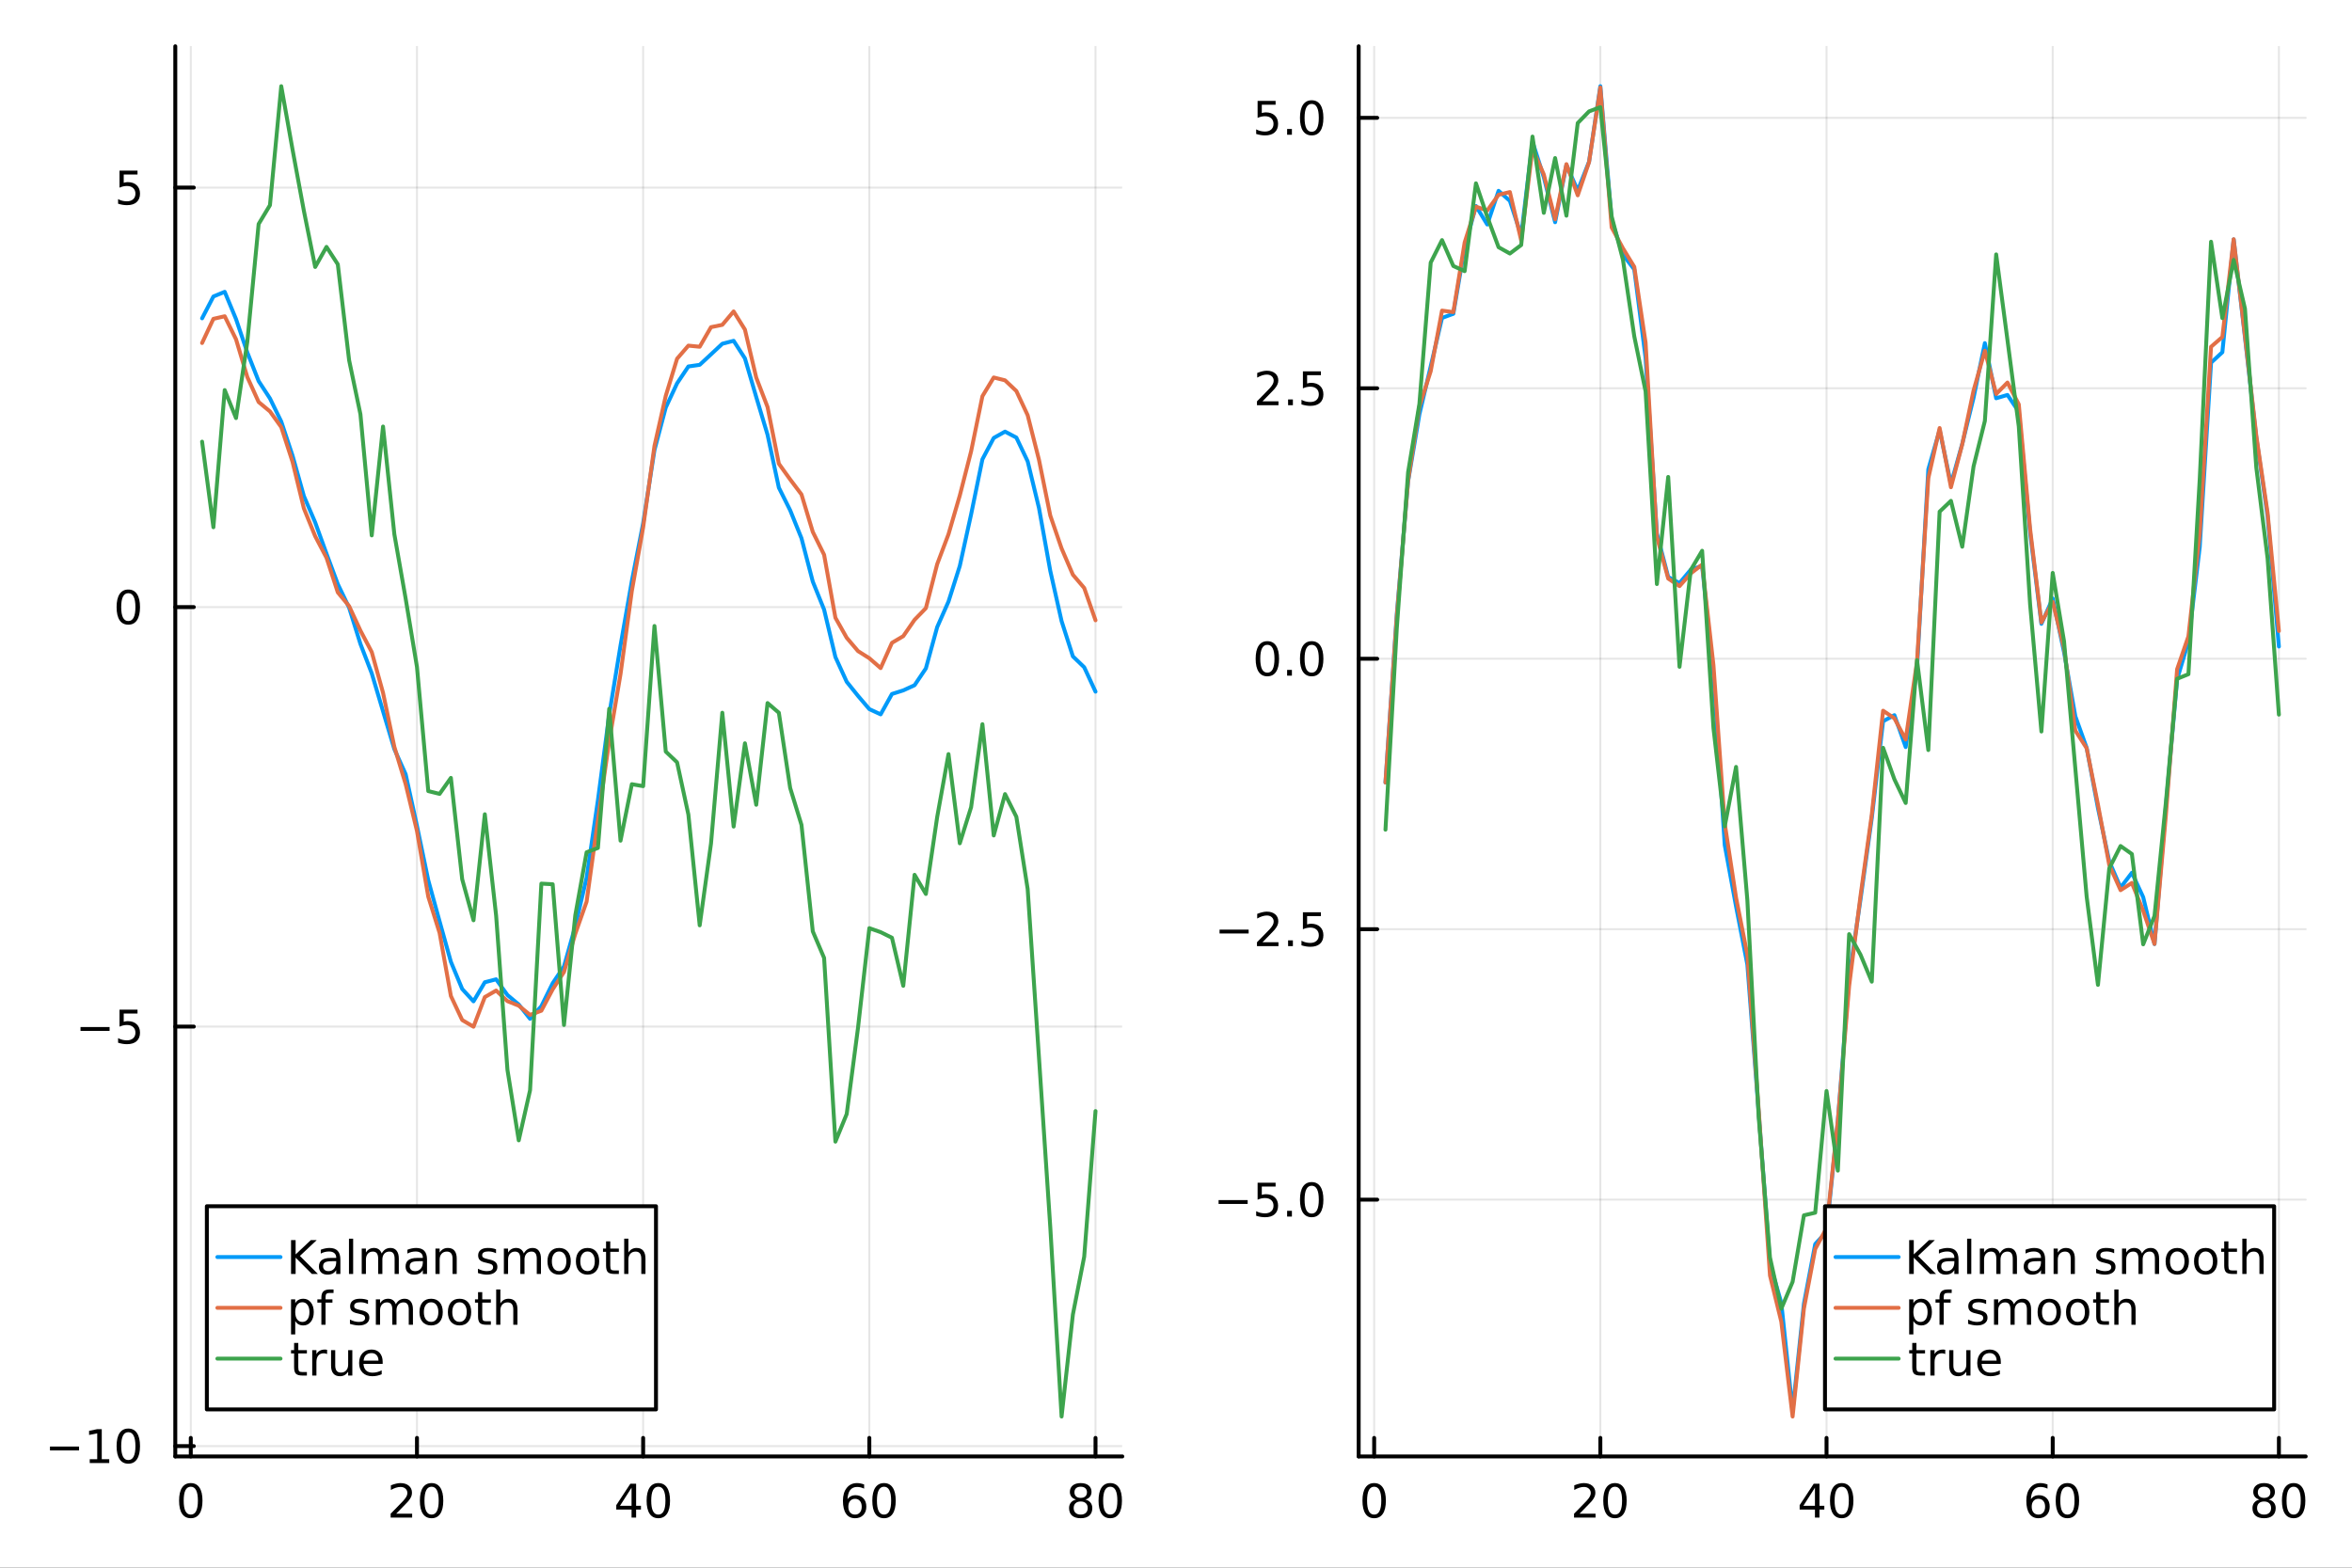<?xml version="1.0" encoding="utf-8"?>
<svg xmlns="http://www.w3.org/2000/svg" xmlns:xlink="http://www.w3.org/1999/xlink" width="600" height="400" viewBox="0 0 2400 1600">
<rect x="0" y="0" width="2400" height="1600" fill="#333333" stroke="none"/>
<defs>
  <clipPath id="clip960">
    <rect x="0" y="0" width="2400" height="1600"/>
  </clipPath>
</defs>
<path clip-path="url(#clip960)" d="M0 1600 L2400 1600 L2400 0 L0 0  Z" fill="#ffffff" fill-rule="evenodd" fill-opacity="1"/>
<defs>
  <clipPath id="clip961">
    <rect x="480" y="0" width="1681" height="1600"/>
  </clipPath>
</defs>
<path clip-path="url(#clip960)" d="M178.867 1486.45 L1145.22 1486.45 L1145.22 47.244 L178.867 47.244  Z" fill="#ffffff" fill-rule="evenodd" fill-opacity="1"/>
<defs>
  <clipPath id="clip962">
    <rect x="178" y="47" width="967" height="1440"/>
  </clipPath>
</defs>
<polyline clip-path="url(#clip962)" style="stroke:#000000; stroke-linecap:round; stroke-linejoin:round; stroke-width:2; stroke-opacity:0.1; fill:none" points="194.676,1486.45 194.676,47.244 "/>
<polyline clip-path="url(#clip962)" style="stroke:#000000; stroke-linecap:round; stroke-linejoin:round; stroke-width:2; stroke-opacity:0.1; fill:none" points="425.475,1486.45 425.475,47.244 "/>
<polyline clip-path="url(#clip962)" style="stroke:#000000; stroke-linecap:round; stroke-linejoin:round; stroke-width:2; stroke-opacity:0.1; fill:none" points="656.274,1486.45 656.274,47.244 "/>
<polyline clip-path="url(#clip962)" style="stroke:#000000; stroke-linecap:round; stroke-linejoin:round; stroke-width:2; stroke-opacity:0.1; fill:none" points="887.073,1486.45 887.073,47.244 "/>
<polyline clip-path="url(#clip962)" style="stroke:#000000; stroke-linecap:round; stroke-linejoin:round; stroke-width:2; stroke-opacity:0.1; fill:none" points="1117.87,1486.45 1117.87,47.244 "/>
<polyline clip-path="url(#clip962)" style="stroke:#000000; stroke-linecap:round; stroke-linejoin:round; stroke-width:2; stroke-opacity:0.1; fill:none" points="178.867,1475.91 1145.22,1475.91 "/>
<polyline clip-path="url(#clip962)" style="stroke:#000000; stroke-linecap:round; stroke-linejoin:round; stroke-width:2; stroke-opacity:0.1; fill:none" points="178.867,1047.75 1145.22,1047.75 "/>
<polyline clip-path="url(#clip962)" style="stroke:#000000; stroke-linecap:round; stroke-linejoin:round; stroke-width:2; stroke-opacity:0.1; fill:none" points="178.867,619.601 1145.22,619.601 "/>
<polyline clip-path="url(#clip962)" style="stroke:#000000; stroke-linecap:round; stroke-linejoin:round; stroke-width:2; stroke-opacity:0.1; fill:none" points="178.867,191.448 1145.22,191.448 "/>
<polyline clip-path="url(#clip960)" style="stroke:#000000; stroke-linecap:round; stroke-linejoin:round; stroke-width:4; stroke-opacity:1; fill:none" points="178.867,1486.45 1145.22,1486.45 "/>
<polyline clip-path="url(#clip960)" style="stroke:#000000; stroke-linecap:round; stroke-linejoin:round; stroke-width:4; stroke-opacity:1; fill:none" points="194.676,1486.45 194.676,1467.55 "/>
<polyline clip-path="url(#clip960)" style="stroke:#000000; stroke-linecap:round; stroke-linejoin:round; stroke-width:4; stroke-opacity:1; fill:none" points="425.475,1486.45 425.475,1467.55 "/>
<polyline clip-path="url(#clip960)" style="stroke:#000000; stroke-linecap:round; stroke-linejoin:round; stroke-width:4; stroke-opacity:1; fill:none" points="656.274,1486.45 656.274,1467.55 "/>
<polyline clip-path="url(#clip960)" style="stroke:#000000; stroke-linecap:round; stroke-linejoin:round; stroke-width:4; stroke-opacity:1; fill:none" points="887.073,1486.45 887.073,1467.55 "/>
<polyline clip-path="url(#clip960)" style="stroke:#000000; stroke-linecap:round; stroke-linejoin:round; stroke-width:4; stroke-opacity:1; fill:none" points="1117.87,1486.45 1117.87,1467.55 "/>
<path clip-path="url(#clip960)" d="M194.676 1517.37 Q191.065 1517.37 189.237 1520.93 Q187.431 1524.47 187.431 1531.6 Q187.431 1538.71 189.237 1542.27 Q191.065 1545.82 194.676 1545.82 Q198.311 1545.82 200.116 1542.27 Q201.945 1538.71 201.945 1531.6 Q201.945 1524.47 200.116 1520.93 Q198.311 1517.37 194.676 1517.37 M194.676 1513.66 Q200.487 1513.66 203.542 1518.27 Q206.621 1522.85 206.621 1531.6 Q206.621 1540.33 203.542 1544.94 Q200.487 1549.52 194.676 1549.52 Q188.866 1549.52 185.788 1544.94 Q182.732 1540.33 182.732 1531.6 Q182.732 1522.85 185.788 1518.27 Q188.866 1513.66 194.676 1513.66 Z" fill="#000000" fill-rule="nonzero" fill-opacity="1" /><path clip-path="url(#clip960)" d="M404.248 1544.91 L420.568 1544.91 L420.568 1548.85 L398.623 1548.85 L398.623 1544.91 Q401.285 1542.16 405.869 1537.53 Q410.475 1532.88 411.656 1531.53 Q413.901 1529.01 414.781 1527.27 Q415.684 1525.51 415.684 1523.82 Q415.684 1521.07 413.739 1519.33 Q411.818 1517.6 408.716 1517.6 Q406.517 1517.6 404.063 1518.36 Q401.633 1519.13 398.855 1520.68 L398.855 1515.95 Q401.679 1514.82 404.133 1514.24 Q406.586 1513.66 408.623 1513.66 Q413.994 1513.66 417.188 1516.35 Q420.383 1519.03 420.383 1523.52 Q420.383 1525.65 419.572 1527.57 Q418.785 1529.47 416.679 1532.07 Q416.1 1532.74 412.998 1535.95 Q409.897 1539.15 404.248 1544.91 Z" fill="#000000" fill-rule="nonzero" fill-opacity="1" /><path clip-path="url(#clip960)" d="M440.382 1517.37 Q436.771 1517.37 434.943 1520.93 Q433.137 1524.47 433.137 1531.6 Q433.137 1538.71 434.943 1542.27 Q436.771 1545.82 440.382 1545.82 Q444.017 1545.82 445.822 1542.27 Q447.651 1538.71 447.651 1531.6 Q447.651 1524.47 445.822 1520.93 Q444.017 1517.37 440.382 1517.37 M440.382 1513.66 Q446.193 1513.66 449.248 1518.27 Q452.327 1522.85 452.327 1531.6 Q452.327 1540.33 449.248 1544.94 Q446.193 1549.52 440.382 1549.52 Q434.572 1549.52 431.494 1544.94 Q428.438 1540.33 428.438 1531.6 Q428.438 1522.85 431.494 1518.27 Q434.572 1513.66 440.382 1513.66 Z" fill="#000000" fill-rule="nonzero" fill-opacity="1" /><path clip-path="url(#clip960)" d="M644.445 1518.36 L632.64 1536.81 L644.445 1536.81 L644.445 1518.36 M643.218 1514.29 L649.098 1514.29 L649.098 1536.81 L654.029 1536.81 L654.029 1540.7 L649.098 1540.7 L649.098 1548.85 L644.445 1548.85 L644.445 1540.7 L628.844 1540.7 L628.844 1536.19 L643.218 1514.29 Z" fill="#000000" fill-rule="nonzero" fill-opacity="1" /><path clip-path="url(#clip960)" d="M671.76 1517.37 Q668.149 1517.37 666.32 1520.93 Q664.515 1524.47 664.515 1531.6 Q664.515 1538.71 666.32 1542.27 Q668.149 1545.82 671.76 1545.82 Q675.394 1545.82 677.2 1542.27 Q679.028 1538.71 679.028 1531.6 Q679.028 1524.47 677.2 1520.93 Q675.394 1517.37 671.76 1517.37 M671.76 1513.66 Q677.57 1513.66 680.626 1518.27 Q683.704 1522.85 683.704 1531.6 Q683.704 1540.33 680.626 1544.94 Q677.57 1549.52 671.76 1549.52 Q665.95 1549.52 662.871 1544.94 Q659.816 1540.33 659.816 1531.6 Q659.816 1522.85 662.871 1518.27 Q665.95 1513.66 671.76 1513.66 Z" fill="#000000" fill-rule="nonzero" fill-opacity="1" /><path clip-path="url(#clip960)" d="M872.478 1529.7 Q869.33 1529.7 867.478 1531.86 Q865.649 1534.01 865.649 1537.76 Q865.649 1541.49 867.478 1543.66 Q869.33 1545.82 872.478 1545.82 Q875.626 1545.82 877.455 1543.66 Q879.307 1541.49 879.307 1537.76 Q879.307 1534.01 877.455 1531.86 Q875.626 1529.7 872.478 1529.7 M881.76 1515.05 L881.76 1519.31 Q880.001 1518.48 878.195 1518.04 Q876.413 1517.6 874.654 1517.6 Q870.024 1517.6 867.571 1520.72 Q865.14 1523.85 864.793 1530.17 Q866.159 1528.15 868.219 1527.09 Q870.279 1526 872.756 1526 Q877.964 1526 880.973 1529.17 Q884.006 1532.32 884.006 1537.76 Q884.006 1543.08 880.858 1546.3 Q877.709 1549.52 872.478 1549.52 Q866.483 1549.52 863.311 1544.94 Q860.14 1540.33 860.14 1531.6 Q860.14 1523.41 864.029 1518.55 Q867.918 1513.66 874.469 1513.66 Q876.228 1513.66 878.01 1514.01 Q879.816 1514.36 881.76 1515.05 Z" fill="#000000" fill-rule="nonzero" fill-opacity="1" /><path clip-path="url(#clip960)" d="M902.061 1517.37 Q898.45 1517.37 896.621 1520.93 Q894.816 1524.47 894.816 1531.6 Q894.816 1538.71 896.621 1542.27 Q898.45 1545.82 902.061 1545.82 Q905.695 1545.82 907.501 1542.27 Q909.33 1538.71 909.33 1531.6 Q909.33 1524.47 907.501 1520.93 Q905.695 1517.37 902.061 1517.37 M902.061 1513.66 Q907.871 1513.66 910.927 1518.27 Q914.005 1522.85 914.005 1531.6 Q914.005 1540.33 910.927 1544.94 Q907.871 1549.52 902.061 1549.52 Q896.251 1549.52 893.172 1544.94 Q890.117 1540.33 890.117 1531.6 Q890.117 1522.85 893.172 1518.27 Q896.251 1513.66 902.061 1513.66 Z" fill="#000000" fill-rule="nonzero" fill-opacity="1" /><path clip-path="url(#clip960)" d="M1102.74 1532.44 Q1099.41 1532.44 1097.49 1534.22 Q1095.59 1536 1095.59 1539.13 Q1095.59 1542.25 1097.49 1544.03 Q1099.41 1545.82 1102.74 1545.82 Q1106.08 1545.82 1108 1544.03 Q1109.92 1542.23 1109.92 1539.13 Q1109.92 1536 1108 1534.22 Q1106.1 1532.44 1102.74 1532.44 M1098.07 1530.45 Q1095.06 1529.7 1093.37 1527.64 Q1091.7 1525.58 1091.7 1522.62 Q1091.7 1518.48 1094.64 1516.07 Q1097.61 1513.66 1102.74 1513.66 Q1107.91 1513.66 1110.85 1516.07 Q1113.79 1518.48 1113.79 1522.62 Q1113.79 1525.58 1112.1 1527.64 Q1110.43 1529.7 1107.44 1530.45 Q1110.82 1531.23 1112.7 1533.52 Q1114.6 1535.82 1114.6 1539.13 Q1114.6 1544.15 1111.52 1546.83 Q1108.46 1549.52 1102.74 1549.52 Q1097.03 1549.52 1093.95 1546.83 Q1090.89 1544.15 1090.89 1539.13 Q1090.89 1535.82 1092.79 1533.52 Q1094.69 1531.23 1098.07 1530.45 M1096.36 1523.06 Q1096.36 1525.75 1098.02 1527.25 Q1099.71 1528.76 1102.74 1528.76 Q1105.75 1528.76 1107.44 1527.25 Q1109.16 1525.75 1109.16 1523.06 Q1109.16 1520.38 1107.44 1518.87 Q1105.75 1517.37 1102.74 1517.37 Q1099.71 1517.37 1098.02 1518.87 Q1096.36 1520.38 1096.36 1523.06 Z" fill="#000000" fill-rule="nonzero" fill-opacity="1" /><path clip-path="url(#clip960)" d="M1132.91 1517.37 Q1129.3 1517.37 1127.47 1520.93 Q1125.66 1524.47 1125.66 1531.6 Q1125.66 1538.71 1127.47 1542.27 Q1129.3 1545.82 1132.91 1545.82 Q1136.54 1545.82 1138.35 1542.27 Q1140.17 1538.71 1140.17 1531.6 Q1140.17 1524.47 1138.35 1520.93 Q1136.54 1517.37 1132.91 1517.37 M1132.91 1513.66 Q1138.72 1513.66 1141.77 1518.27 Q1144.85 1522.85 1144.85 1531.6 Q1144.85 1540.33 1141.77 1544.94 Q1138.72 1549.52 1132.91 1549.52 Q1127.1 1549.52 1124.02 1544.94 Q1120.96 1540.33 1120.96 1531.6 Q1120.96 1522.85 1124.02 1518.27 Q1127.1 1513.66 1132.91 1513.66 Z" fill="#000000" fill-rule="nonzero" fill-opacity="1" /><polyline clip-path="url(#clip960)" style="stroke:#000000; stroke-linecap:round; stroke-linejoin:round; stroke-width:4; stroke-opacity:1; fill:none" points="178.867,1486.45 178.867,47.244 "/>
<polyline clip-path="url(#clip960)" style="stroke:#000000; stroke-linecap:round; stroke-linejoin:round; stroke-width:4; stroke-opacity:1; fill:none" points="178.867,1475.91 197.764,1475.91 "/>
<polyline clip-path="url(#clip960)" style="stroke:#000000; stroke-linecap:round; stroke-linejoin:round; stroke-width:4; stroke-opacity:1; fill:none" points="178.867,1047.75 197.764,1047.75 "/>
<polyline clip-path="url(#clip960)" style="stroke:#000000; stroke-linecap:round; stroke-linejoin:round; stroke-width:4; stroke-opacity:1; fill:none" points="178.867,619.601 197.764,619.601 "/>
<polyline clip-path="url(#clip960)" style="stroke:#000000; stroke-linecap:round; stroke-linejoin:round; stroke-width:4; stroke-opacity:1; fill:none" points="178.867,191.448 197.764,191.448 "/>
<path clip-path="url(#clip960)" d="M50.992 1476.36 L80.668 1476.36 L80.668 1480.29 L50.992 1480.29 L50.992 1476.36 Z" fill="#000000" fill-rule="nonzero" fill-opacity="1" /><path clip-path="url(#clip960)" d="M91.571 1489.25 L99.21 1489.25 L99.21 1462.89 L90.899 1464.55 L90.899 1460.29 L99.163 1458.63 L103.839 1458.63 L103.839 1489.25 L111.478 1489.25 L111.478 1493.19 L91.571 1493.19 L91.571 1489.25 Z" fill="#000000" fill-rule="nonzero" fill-opacity="1" /><path clip-path="url(#clip960)" d="M130.922 1461.71 Q127.311 1461.71 125.482 1465.27 Q123.677 1468.81 123.677 1475.94 Q123.677 1483.05 125.482 1486.61 Q127.311 1490.15 130.922 1490.15 Q134.556 1490.15 136.362 1486.61 Q138.191 1483.05 138.191 1475.94 Q138.191 1468.81 136.362 1465.27 Q134.556 1461.71 130.922 1461.71 M130.922 1458 Q136.732 1458 139.788 1462.61 Q142.867 1467.19 142.867 1475.94 Q142.867 1484.67 139.788 1489.27 Q136.732 1493.86 130.922 1493.86 Q125.112 1493.86 122.033 1489.27 Q118.978 1484.67 118.978 1475.94 Q118.978 1467.19 122.033 1462.61 Q125.112 1458 130.922 1458 Z" fill="#000000" fill-rule="nonzero" fill-opacity="1" /><path clip-path="url(#clip960)" d="M82.149 1048.2 L111.825 1048.2 L111.825 1052.14 L82.149 1052.14 L82.149 1048.2 Z" fill="#000000" fill-rule="nonzero" fill-opacity="1" /><path clip-path="url(#clip960)" d="M121.964 1030.47 L140.32 1030.47 L140.32 1034.41 L126.246 1034.41 L126.246 1042.88 Q127.265 1042.53 128.283 1042.37 Q129.302 1042.19 130.32 1042.19 Q136.107 1042.19 139.487 1045.36 Q142.867 1048.53 142.867 1053.95 Q142.867 1059.52 139.394 1062.63 Q135.922 1065.7 129.603 1065.7 Q127.427 1065.7 125.158 1065.33 Q122.913 1064.96 120.506 1064.22 L120.506 1059.52 Q122.589 1060.66 124.811 1061.21 Q127.033 1061.77 129.51 1061.77 Q133.515 1061.77 135.853 1059.66 Q138.191 1057.56 138.191 1053.95 Q138.191 1050.33 135.853 1048.23 Q133.515 1046.12 129.51 1046.12 Q127.635 1046.12 125.76 1046.54 Q123.908 1046.95 121.964 1047.83 L121.964 1030.47 Z" fill="#000000" fill-rule="nonzero" fill-opacity="1" /><path clip-path="url(#clip960)" d="M130.922 605.399 Q127.311 605.399 125.482 608.964 Q123.677 612.506 123.677 619.635 Q123.677 626.742 125.482 630.307 Q127.311 633.848 130.922 633.848 Q134.556 633.848 136.362 630.307 Q138.191 626.742 138.191 619.635 Q138.191 612.506 136.362 608.964 Q134.556 605.399 130.922 605.399 M130.922 601.696 Q136.732 601.696 139.788 606.302 Q142.867 610.885 142.867 619.635 Q142.867 628.362 139.788 632.969 Q136.732 637.552 130.922 637.552 Q125.112 637.552 122.033 632.969 Q118.978 628.362 118.978 619.635 Q118.978 610.885 122.033 606.302 Q125.112 601.696 130.922 601.696 Z" fill="#000000" fill-rule="nonzero" fill-opacity="1" /><path clip-path="url(#clip960)" d="M121.964 174.168 L140.32 174.168 L140.32 178.103 L126.246 178.103 L126.246 186.575 Q127.265 186.228 128.283 186.066 Q129.302 185.881 130.32 185.881 Q136.107 185.881 139.487 189.052 Q142.867 192.223 142.867 197.64 Q142.867 203.218 139.394 206.32 Q135.922 209.399 129.603 209.399 Q127.427 209.399 125.158 209.029 Q122.913 208.658 120.506 207.917 L120.506 203.218 Q122.589 204.353 124.811 204.908 Q127.033 205.464 129.51 205.464 Q133.515 205.464 135.853 203.357 Q138.191 201.251 138.191 197.64 Q138.191 194.029 135.853 191.922 Q133.515 189.816 129.51 189.816 Q127.635 189.816 125.76 190.232 Q123.908 190.649 121.964 191.529 L121.964 174.168 Z" fill="#000000" fill-rule="nonzero" fill-opacity="1" /><polyline clip-path="url(#clip962)" style="stroke:#009af9; stroke-linecap:round; stroke-linejoin:round; stroke-width:4; stroke-opacity:1; fill:none" points="206.216,324.89 217.756,302.619 229.296,297.84 240.836,325.669 252.376,359.737 263.916,388.973 275.456,406.626 286.996,430.249 298.536,465.131 310.076,506.285 321.616,533.162 333.156,565.072 344.696,596.134 356.236,620.207 367.775,657.182 379.315,687.183 390.855,725.95 402.395,764.579 413.935,790.186 425.475,842.925 437.015,898.434 448.555,940.364 460.095,981.635 471.635,1009.37 483.175,1021.97 494.715,1002.5 506.255,999.488 517.795,1015.55 529.335,1025.22 540.875,1039.83 552.414,1026.92 563.954,1003.5 575.494,986.363 587.034,945.295 598.574,895.885 610.114,816.836 621.654,729.298 633.194,658.787 644.734,592.962 656.274,534.055 667.814,459.363 679.354,415.918 690.894,391.251 702.434,374.024 713.974,372.352 725.514,361.636 737.054,350.837 748.593,347.822 760.133,365.752 771.673,405.225 783.213,443.717 794.753,497.696 806.293,520.785 817.833,549.321 829.373,593.574 840.913,622.134 852.453,670.608 863.993,695.848 875.533,710.217 887.073,723.736 898.613,729.076 910.153,708.28 921.693,704.621 933.233,699.343 944.772,682.181 956.312,640.015 967.852,613.951 979.392,577.593 990.932,524.948 1002.47,468.739 1014.01,446.997 1025.55,440.506 1037.09,446.569 1048.63,470.812 1060.17,518.428 1071.71,582.612 1083.25,633.9 1094.79,669.913 1106.33,680.999 1117.87,705.916 "/>
<polyline clip-path="url(#clip962)" style="stroke:#e26f46; stroke-linecap:round; stroke-linejoin:round; stroke-width:4; stroke-opacity:1; fill:none" points="206.216,350.069 217.756,325.411 229.296,322.777 240.836,346.287 252.376,384.858 263.916,410.316 275.456,419.891 286.996,435.921 298.536,471.443 310.076,518.87 321.616,547.254 333.156,569.257 344.696,604.602 356.236,618.586 367.775,643.543 379.315,665.441 390.855,707.091 402.395,762.217 413.935,800.353 425.475,848.083 437.015,915.187 448.555,952.152 460.095,1016.55 471.635,1041.07 483.175,1047.87 494.715,1017.65 506.255,1010.96 517.795,1021.78 529.335,1026.4 540.875,1035.81 552.414,1031.54 563.954,1009.72 575.494,992.04 587.034,953.041 598.574,920.231 610.114,836.668 621.654,756.352 633.194,687.939 644.734,603.141 656.274,538.238 667.814,455.161 679.354,403.96 690.894,366.114 702.434,352.757 713.974,353.889 725.514,333.905 737.054,331.529 748.593,317.849 760.133,336.369 771.673,385.376 783.213,415.421 794.753,473.279 806.293,489.326 817.833,504.633 829.373,542.834 840.913,566.168 852.453,630.463 863.993,650.925 875.533,664.512 887.073,671.815 898.613,681.868 910.153,656.09 921.693,649.267 933.233,632.58 944.772,620.683 956.312,575.759 967.852,545.226 979.392,505.697 990.932,460.633 1002.47,404.365 1014.01,385.27 1025.55,388.157 1037.09,399.076 1048.63,423.746 1060.17,469.239 1071.71,526.15 1083.25,559.752 1094.79,586.578 1106.33,600.077 1117.87,633.061 "/>
<polyline clip-path="url(#clip962)" style="stroke:#3da44d; stroke-linecap:round; stroke-linejoin:round; stroke-width:4; stroke-opacity:1; fill:none" points="206.216,450.752 217.756,538.111 229.296,398.123 240.836,426.695 252.376,348.668 263.916,228.634 275.456,209.437 286.996,87.976 298.536,152.804 310.076,215.16 321.616,272.475 333.156,251.992 344.696,269.749 356.236,367.623 367.775,422.746 379.315,546.451 390.855,435.324 402.395,545.229 413.935,610.988 425.475,680.659 437.015,807.396 448.555,810.254 460.095,793.917 471.635,897.397 483.175,939.246 494.715,831.041 506.255,934.536 517.795,1091.84 529.335,1163.86 540.875,1112.74 552.414,901.843 563.954,902.476 575.494,1046.12 587.034,934.118 598.574,869.845 610.114,865.438 621.654,723.389 633.194,858.007 644.734,800.361 656.274,802.365 667.814,638.89 679.354,767.065 690.894,778.054 702.434,831.37 713.974,944.414 725.514,860.957 737.054,727.413 748.593,843.606 760.133,758.609 771.673,821.372 783.213,717.552 794.753,727.429 806.293,804.209 817.833,841.876 829.373,950.548 840.913,977.659 852.453,1165.17 863.993,1136.95 875.533,1048.9 887.073,947.29 898.613,951.366 910.153,957.074 921.693,1006.13 933.233,892.837 944.772,912.391 956.312,833.816 967.852,769.651 979.392,860.701 990.932,823.829 1002.47,739.125 1014.01,852.701 1025.55,810.46 1037.09,833.606 1048.63,907.289 1060.17,1079.22 1071.71,1252.31 1083.25,1445.72 1094.79,1341.57 1106.33,1282.61 1117.87,1133.99 "/>
<path clip-path="url(#clip960)" d="M211.078 1438.47 L669.379 1438.47 L669.379 1231.11 L211.078 1231.11  Z" fill="#ffffff" fill-rule="evenodd" fill-opacity="1"/>
<polyline clip-path="url(#clip960)" style="stroke:#000000; stroke-linecap:round; stroke-linejoin:round; stroke-width:4; stroke-opacity:1; fill:none" points="211.078,1438.47 669.379,1438.47 669.379,1231.11 211.078,1231.11 211.078,1438.47 "/>
<polyline clip-path="url(#clip960)" style="stroke:#009af9; stroke-linecap:round; stroke-linejoin:round; stroke-width:4; stroke-opacity:1; fill:none" points="221.816,1282.95 286.239,1282.95 "/>
<path clip-path="url(#clip960)" d="M296.977 1265.67 L301.653 1265.67 L301.653 1280.28 L317.162 1265.67 L323.18 1265.67 L306.028 1281.79 L324.407 1300.23 L318.25 1300.23 L301.653 1283.59 L301.653 1300.23 L296.977 1300.23 L296.977 1265.67 Z" fill="#000000" fill-rule="nonzero" fill-opacity="1" /><path clip-path="url(#clip960)" d="M338.828 1287.2 Q333.666 1287.2 331.676 1288.38 Q329.685 1289.56 329.685 1292.41 Q329.685 1294.68 331.166 1296.02 Q332.671 1297.34 335.24 1297.34 Q338.782 1297.34 340.912 1294.84 Q343.064 1292.32 343.064 1288.15 L343.064 1287.2 L338.828 1287.2 M347.324 1285.44 L347.324 1300.23 L343.064 1300.23 L343.064 1296.3 Q341.606 1298.66 339.43 1299.79 Q337.254 1300.91 334.106 1300.91 Q330.125 1300.91 327.764 1298.68 Q325.426 1296.44 325.426 1292.69 Q325.426 1288.31 328.342 1286.09 Q331.282 1283.87 337.092 1283.87 L343.064 1283.87 L343.064 1283.45 Q343.064 1280.51 341.12 1278.92 Q339.199 1277.29 335.703 1277.29 Q333.481 1277.29 331.375 1277.83 Q329.268 1278.36 327.324 1279.42 L327.324 1275.49 Q329.662 1274.59 331.861 1274.15 Q334.06 1273.68 336.143 1273.68 Q341.768 1273.68 344.546 1276.6 Q347.324 1279.52 347.324 1285.44 Z" fill="#000000" fill-rule="nonzero" fill-opacity="1" /><path clip-path="url(#clip960)" d="M356.097 1264.22 L360.356 1264.22 L360.356 1300.23 L356.097 1300.23 L356.097 1264.22 Z" fill="#000000" fill-rule="nonzero" fill-opacity="1" /><path clip-path="url(#clip960)" d="M389.453 1279.29 Q391.05 1276.42 393.272 1275.05 Q395.495 1273.68 398.504 1273.68 Q402.555 1273.68 404.754 1276.53 Q406.953 1279.35 406.953 1284.59 L406.953 1300.23 L402.671 1300.23 L402.671 1284.73 Q402.671 1281 401.351 1279.19 Q400.032 1277.39 397.323 1277.39 Q394.013 1277.39 392.092 1279.59 Q390.171 1281.79 390.171 1285.58 L390.171 1300.23 L385.888 1300.23 L385.888 1284.73 Q385.888 1280.98 384.569 1279.19 Q383.249 1277.39 380.495 1277.39 Q377.231 1277.39 375.31 1279.61 Q373.388 1281.81 373.388 1285.58 L373.388 1300.23 L369.106 1300.23 L369.106 1274.31 L373.388 1274.31 L373.388 1278.34 Q374.847 1275.95 376.884 1274.82 Q378.921 1273.68 381.722 1273.68 Q384.546 1273.68 386.513 1275.12 Q388.504 1276.55 389.453 1279.29 Z" fill="#000000" fill-rule="nonzero" fill-opacity="1" /><path clip-path="url(#clip960)" d="M427.231 1287.2 Q422.069 1287.2 420.078 1288.38 Q418.087 1289.56 418.087 1292.41 Q418.087 1294.68 419.569 1296.02 Q421.073 1297.34 423.643 1297.34 Q427.184 1297.34 429.314 1294.84 Q431.467 1292.32 431.467 1288.15 L431.467 1287.2 L427.231 1287.2 M435.726 1285.44 L435.726 1300.23 L431.467 1300.23 L431.467 1296.3 Q430.008 1298.66 427.832 1299.79 Q425.657 1300.91 422.508 1300.91 Q418.527 1300.91 416.166 1298.68 Q413.828 1296.44 413.828 1292.69 Q413.828 1288.31 416.745 1286.09 Q419.684 1283.87 425.494 1283.87 L431.467 1283.87 L431.467 1283.45 Q431.467 1280.51 429.522 1278.92 Q427.601 1277.29 424.106 1277.29 Q421.883 1277.29 419.777 1277.83 Q417.67 1278.36 415.726 1279.42 L415.726 1275.49 Q418.064 1274.59 420.263 1274.15 Q422.462 1273.68 424.545 1273.68 Q430.17 1273.68 432.948 1276.6 Q435.726 1279.52 435.726 1285.44 Z" fill="#000000" fill-rule="nonzero" fill-opacity="1" /><path clip-path="url(#clip960)" d="M466.05 1284.59 L466.05 1300.23 L461.791 1300.23 L461.791 1284.73 Q461.791 1281.04 460.355 1279.22 Q458.92 1277.39 456.05 1277.39 Q452.601 1277.39 450.61 1279.59 Q448.619 1281.79 448.619 1285.58 L448.619 1300.23 L444.337 1300.23 L444.337 1274.31 L448.619 1274.31 L448.619 1278.34 Q450.147 1276 452.207 1274.84 Q454.291 1273.68 456.999 1273.68 Q461.466 1273.68 463.758 1276.46 Q466.05 1279.22 466.05 1284.59 Z" fill="#000000" fill-rule="nonzero" fill-opacity="1" /><path clip-path="url(#clip960)" d="M506.142 1275.07 L506.142 1279.1 Q504.337 1278.17 502.392 1277.71 Q500.448 1277.25 498.364 1277.25 Q495.193 1277.25 493.596 1278.22 Q492.022 1279.19 492.022 1281.14 Q492.022 1282.62 493.156 1283.48 Q494.29 1284.31 497.716 1285.07 L499.175 1285.4 Q503.712 1286.37 505.61 1288.15 Q507.531 1289.91 507.531 1293.08 Q507.531 1296.69 504.661 1298.8 Q501.814 1300.91 496.814 1300.91 Q494.73 1300.91 492.462 1300.49 Q490.216 1300.1 487.716 1299.29 L487.716 1294.89 Q490.077 1296.11 492.369 1296.74 Q494.661 1297.34 496.906 1297.34 Q499.915 1297.34 501.536 1296.32 Q503.156 1295.28 503.156 1293.41 Q503.156 1291.67 501.976 1290.74 Q500.818 1289.82 496.86 1288.96 L495.378 1288.61 Q491.42 1287.78 489.661 1286.07 Q487.902 1284.33 487.902 1281.32 Q487.902 1277.67 490.494 1275.67 Q493.087 1273.68 497.855 1273.68 Q500.216 1273.68 502.3 1274.03 Q504.383 1274.38 506.142 1275.07 Z" fill="#000000" fill-rule="nonzero" fill-opacity="1" /><path clip-path="url(#clip960)" d="M534.499 1279.29 Q536.096 1276.42 538.318 1275.05 Q540.54 1273.68 543.549 1273.68 Q547.6 1273.68 549.799 1276.53 Q551.998 1279.35 551.998 1284.59 L551.998 1300.23 L547.716 1300.23 L547.716 1284.73 Q547.716 1281 546.397 1279.19 Q545.077 1277.39 542.369 1277.39 Q539.059 1277.39 537.137 1279.59 Q535.216 1281.79 535.216 1285.58 L535.216 1300.23 L530.934 1300.23 L530.934 1284.73 Q530.934 1280.98 529.614 1279.19 Q528.295 1277.39 525.54 1277.39 Q522.276 1277.39 520.355 1279.61 Q518.434 1281.81 518.434 1285.58 L518.434 1300.23 L514.151 1300.23 L514.151 1274.31 L518.434 1274.31 L518.434 1278.34 Q519.892 1275.95 521.929 1274.82 Q523.966 1273.68 526.767 1273.68 Q529.591 1273.68 531.559 1275.12 Q533.549 1276.55 534.499 1279.29 Z" fill="#000000" fill-rule="nonzero" fill-opacity="1" /><path clip-path="url(#clip960)" d="M570.54 1277.29 Q567.114 1277.29 565.123 1279.98 Q563.133 1282.64 563.133 1287.29 Q563.133 1291.95 565.1 1294.63 Q567.091 1297.29 570.54 1297.29 Q573.943 1297.29 575.933 1294.61 Q577.924 1291.92 577.924 1287.29 Q577.924 1282.69 575.933 1280 Q573.943 1277.29 570.54 1277.29 M570.54 1273.68 Q576.096 1273.68 579.267 1277.29 Q582.438 1280.91 582.438 1287.29 Q582.438 1293.66 579.267 1297.29 Q576.096 1300.91 570.54 1300.91 Q564.961 1300.91 561.79 1297.29 Q558.642 1293.66 558.642 1287.29 Q558.642 1280.91 561.79 1277.29 Q564.961 1273.68 570.54 1273.68 Z" fill="#000000" fill-rule="nonzero" fill-opacity="1" /><path clip-path="url(#clip960)" d="M599.544 1277.29 Q596.119 1277.29 594.128 1279.98 Q592.137 1282.64 592.137 1287.29 Q592.137 1291.95 594.105 1294.63 Q596.095 1297.29 599.544 1297.29 Q602.947 1297.29 604.938 1294.61 Q606.929 1291.92 606.929 1287.29 Q606.929 1282.69 604.938 1280 Q602.947 1277.29 599.544 1277.29 M599.544 1273.68 Q605.1 1273.68 608.271 1277.29 Q611.443 1280.91 611.443 1287.29 Q611.443 1293.66 608.271 1297.29 Q605.1 1300.91 599.544 1300.91 Q593.966 1300.91 590.795 1297.29 Q587.646 1293.66 587.646 1287.29 Q587.646 1280.91 590.795 1277.29 Q593.966 1273.68 599.544 1273.68 Z" fill="#000000" fill-rule="nonzero" fill-opacity="1" /><path clip-path="url(#clip960)" d="M622.716 1266.95 L622.716 1274.31 L631.489 1274.31 L631.489 1277.62 L622.716 1277.62 L622.716 1291.69 Q622.716 1294.86 623.572 1295.77 Q624.452 1296.67 627.114 1296.67 L631.489 1296.67 L631.489 1300.23 L627.114 1300.23 Q622.183 1300.23 620.308 1298.41 Q618.433 1296.55 618.433 1291.69 L618.433 1277.62 L615.308 1277.62 L615.308 1274.31 L618.433 1274.31 L618.433 1266.95 L622.716 1266.95 Z" fill="#000000" fill-rule="nonzero" fill-opacity="1" /><path clip-path="url(#clip960)" d="M658.641 1284.59 L658.641 1300.23 L654.382 1300.23 L654.382 1284.73 Q654.382 1281.04 652.947 1279.22 Q651.512 1277.39 648.641 1277.39 Q645.192 1277.39 643.202 1279.59 Q641.211 1281.79 641.211 1285.58 L641.211 1300.23 L636.929 1300.23 L636.929 1264.22 L641.211 1264.22 L641.211 1278.34 Q642.739 1276 644.799 1274.84 Q646.882 1273.68 649.59 1273.68 Q654.058 1273.68 656.35 1276.46 Q658.641 1279.22 658.641 1284.59 Z" fill="#000000" fill-rule="nonzero" fill-opacity="1" /><polyline clip-path="url(#clip960)" style="stroke:#e26f46; stroke-linecap:round; stroke-linejoin:round; stroke-width:4; stroke-opacity:1; fill:none" points="221.816,1334.79 286.239,1334.79 "/>
<path clip-path="url(#clip960)" d="M301.259 1348.19 L301.259 1361.94 L296.977 1361.94 L296.977 1326.15 L301.259 1326.15 L301.259 1330.08 Q302.602 1327.77 304.639 1326.66 Q306.699 1325.52 309.546 1325.52 Q314.268 1325.52 317.208 1329.27 Q320.171 1333.02 320.171 1339.13 Q320.171 1345.25 317.208 1349 Q314.268 1352.75 309.546 1352.75 Q306.699 1352.75 304.639 1351.63 Q302.602 1350.5 301.259 1348.19 M315.75 1339.13 Q315.75 1334.44 313.805 1331.77 Q311.884 1329.09 308.504 1329.09 Q305.125 1329.09 303.18 1331.77 Q301.259 1334.44 301.259 1339.13 Q301.259 1343.83 303.18 1346.52 Q305.125 1349.18 308.504 1349.18 Q311.884 1349.18 313.805 1346.52 Q315.75 1343.83 315.75 1339.13 Z" fill="#000000" fill-rule="nonzero" fill-opacity="1" /><path clip-path="url(#clip960)" d="M340.356 1316.06 L340.356 1319.6 L336.282 1319.6 Q333.99 1319.6 333.088 1320.52 Q332.208 1321.45 332.208 1323.86 L332.208 1326.15 L339.222 1326.15 L339.222 1329.46 L332.208 1329.46 L332.208 1352.07 L327.926 1352.07 L327.926 1329.46 L323.851 1329.46 L323.851 1326.15 L327.926 1326.15 L327.926 1324.34 Q327.926 1320.01 329.939 1318.05 Q331.953 1316.06 336.328 1316.06 L340.356 1316.06 Z" fill="#000000" fill-rule="nonzero" fill-opacity="1" /><path clip-path="url(#clip960)" d="M375.518 1326.91 L375.518 1330.94 Q373.712 1330.01 371.768 1329.55 Q369.823 1329.09 367.74 1329.09 Q364.569 1329.09 362.972 1330.06 Q361.398 1331.03 361.398 1332.98 Q361.398 1334.46 362.532 1335.32 Q363.666 1336.15 367.092 1336.91 L368.55 1337.24 Q373.087 1338.21 374.985 1339.99 Q376.907 1341.75 376.907 1344.92 Q376.907 1348.53 374.036 1350.64 Q371.189 1352.75 366.189 1352.75 Q364.106 1352.75 361.837 1352.33 Q359.592 1351.94 357.092 1351.13 L357.092 1346.73 Q359.453 1347.95 361.745 1348.58 Q364.036 1349.18 366.282 1349.18 Q369.291 1349.18 370.911 1348.16 Q372.532 1347.12 372.532 1345.25 Q372.532 1343.51 371.351 1342.58 Q370.194 1341.66 366.236 1340.8 L364.754 1340.45 Q360.796 1339.62 359.036 1337.91 Q357.277 1336.17 357.277 1333.16 Q357.277 1329.51 359.87 1327.51 Q362.462 1325.52 367.231 1325.52 Q369.592 1325.52 371.675 1325.87 Q373.759 1326.22 375.518 1326.91 Z" fill="#000000" fill-rule="nonzero" fill-opacity="1" /><path clip-path="url(#clip960)" d="M403.874 1331.13 Q405.471 1328.26 407.694 1326.89 Q409.916 1325.52 412.925 1325.52 Q416.976 1325.52 419.175 1328.37 Q421.374 1331.19 421.374 1336.43 L421.374 1352.07 L417.092 1352.07 L417.092 1336.57 Q417.092 1332.84 415.772 1331.03 Q414.453 1329.23 411.745 1329.23 Q408.434 1329.23 406.513 1331.43 Q404.592 1333.63 404.592 1337.42 L404.592 1352.07 L400.309 1352.07 L400.309 1336.57 Q400.309 1332.82 398.99 1331.03 Q397.671 1329.23 394.916 1329.23 Q391.652 1329.23 389.731 1331.45 Q387.809 1333.65 387.809 1337.42 L387.809 1352.07 L383.527 1352.07 L383.527 1326.15 L387.809 1326.15 L387.809 1330.18 Q389.268 1327.79 391.305 1326.66 Q393.342 1325.52 396.143 1325.52 Q398.967 1325.52 400.934 1326.96 Q402.925 1328.39 403.874 1331.13 Z" fill="#000000" fill-rule="nonzero" fill-opacity="1" /><path clip-path="url(#clip960)" d="M439.916 1329.13 Q436.49 1329.13 434.499 1331.82 Q432.508 1334.48 432.508 1339.13 Q432.508 1343.79 434.476 1346.47 Q436.467 1349.13 439.916 1349.13 Q443.318 1349.13 445.309 1346.45 Q447.3 1343.76 447.3 1339.13 Q447.3 1334.53 445.309 1331.84 Q443.318 1329.13 439.916 1329.13 M439.916 1325.52 Q445.471 1325.52 448.642 1329.13 Q451.814 1332.75 451.814 1339.13 Q451.814 1345.5 448.642 1349.13 Q445.471 1352.75 439.916 1352.75 Q434.337 1352.75 431.166 1349.13 Q428.018 1345.5 428.018 1339.13 Q428.018 1332.75 431.166 1329.13 Q434.337 1325.52 439.916 1325.52 Z" fill="#000000" fill-rule="nonzero" fill-opacity="1" /><path clip-path="url(#clip960)" d="M468.92 1329.13 Q465.494 1329.13 463.504 1331.82 Q461.513 1334.48 461.513 1339.13 Q461.513 1343.79 463.48 1346.47 Q465.471 1349.13 468.92 1349.13 Q472.323 1349.13 474.314 1346.45 Q476.304 1343.76 476.304 1339.13 Q476.304 1334.53 474.314 1331.84 Q472.323 1329.13 468.92 1329.13 M468.92 1325.52 Q474.476 1325.52 477.647 1329.13 Q480.818 1332.75 480.818 1339.13 Q480.818 1345.5 477.647 1349.13 Q474.476 1352.75 468.92 1352.75 Q463.341 1352.75 460.17 1349.13 Q457.022 1345.5 457.022 1339.13 Q457.022 1332.75 460.17 1329.13 Q463.341 1325.52 468.92 1325.52 Z" fill="#000000" fill-rule="nonzero" fill-opacity="1" /><path clip-path="url(#clip960)" d="M492.091 1318.79 L492.091 1326.15 L500.864 1326.15 L500.864 1329.46 L492.091 1329.46 L492.091 1343.53 Q492.091 1346.7 492.948 1347.61 Q493.827 1348.51 496.489 1348.51 L500.864 1348.51 L500.864 1352.07 L496.489 1352.07 Q491.559 1352.07 489.684 1350.25 Q487.809 1348.39 487.809 1343.53 L487.809 1329.46 L484.684 1329.46 L484.684 1326.15 L487.809 1326.15 L487.809 1318.79 L492.091 1318.79 Z" fill="#000000" fill-rule="nonzero" fill-opacity="1" /><path clip-path="url(#clip960)" d="M528.017 1336.43 L528.017 1352.07 L523.758 1352.07 L523.758 1336.57 Q523.758 1332.88 522.323 1331.06 Q520.887 1329.23 518.017 1329.23 Q514.568 1329.23 512.577 1331.43 Q510.587 1333.63 510.587 1337.42 L510.587 1352.07 L506.304 1352.07 L506.304 1316.06 L510.587 1316.06 L510.587 1330.18 Q512.114 1327.84 514.175 1326.68 Q516.258 1325.52 518.966 1325.52 Q523.434 1325.52 525.725 1328.3 Q528.017 1331.06 528.017 1336.43 Z" fill="#000000" fill-rule="nonzero" fill-opacity="1" /><polyline clip-path="url(#clip960)" style="stroke:#3da44d; stroke-linecap:round; stroke-linejoin:round; stroke-width:4; stroke-opacity:1; fill:none" points="221.816,1386.63 286.239,1386.63 "/>
<path clip-path="url(#clip960)" d="M304.384 1370.63 L304.384 1377.99 L313.157 1377.99 L313.157 1381.3 L304.384 1381.3 L304.384 1395.37 Q304.384 1398.54 305.24 1399.45 Q306.12 1400.35 308.782 1400.35 L313.157 1400.35 L313.157 1403.91 L308.782 1403.91 Q303.852 1403.91 301.977 1402.09 Q300.102 1400.23 300.102 1395.37 L300.102 1381.3 L296.977 1381.3 L296.977 1377.99 L300.102 1377.99 L300.102 1370.63 L304.384 1370.63 Z" fill="#000000" fill-rule="nonzero" fill-opacity="1" /><path clip-path="url(#clip960)" d="M333.782 1381.97 Q333.064 1381.55 332.208 1381.37 Q331.375 1381.16 330.356 1381.16 Q326.745 1381.16 324.801 1383.52 Q322.879 1385.86 322.879 1390.26 L322.879 1403.91 L318.597 1403.91 L318.597 1377.99 L322.879 1377.99 L322.879 1382.02 Q324.222 1379.66 326.375 1378.52 Q328.527 1377.36 331.606 1377.36 Q332.046 1377.36 332.578 1377.43 Q333.111 1377.48 333.759 1377.6 L333.782 1381.97 Z" fill="#000000" fill-rule="nonzero" fill-opacity="1" /><path clip-path="url(#clip960)" d="M337.81 1393.68 L337.81 1377.99 L342.069 1377.99 L342.069 1393.52 Q342.069 1397.2 343.504 1399.05 Q344.939 1400.88 347.81 1400.88 Q351.259 1400.88 353.249 1398.68 Q355.263 1396.48 355.263 1392.69 L355.263 1377.99 L359.523 1377.99 L359.523 1403.91 L355.263 1403.91 L355.263 1399.93 Q353.712 1402.29 351.652 1403.45 Q349.615 1404.59 346.907 1404.59 Q342.439 1404.59 340.125 1401.81 Q337.81 1399.03 337.81 1393.68 M348.527 1377.36 L348.527 1377.36 Z" fill="#000000" fill-rule="nonzero" fill-opacity="1" /><path clip-path="url(#clip960)" d="M390.472 1389.89 L390.472 1391.97 L370.888 1391.97 Q371.166 1396.37 373.527 1398.68 Q375.911 1400.97 380.147 1400.97 Q382.601 1400.97 384.893 1400.37 Q387.208 1399.77 389.476 1398.57 L389.476 1402.59 Q387.184 1403.57 384.777 1404.08 Q382.37 1404.59 379.893 1404.59 Q373.689 1404.59 370.055 1400.97 Q366.444 1397.36 366.444 1391.21 Q366.444 1384.84 369.87 1381.11 Q373.319 1377.36 379.152 1377.36 Q384.384 1377.36 387.416 1380.74 Q390.472 1384.1 390.472 1389.89 M386.212 1388.64 Q386.166 1385.14 384.245 1383.06 Q382.347 1380.97 379.198 1380.97 Q375.634 1380.97 373.481 1382.99 Q371.351 1385 371.027 1388.66 L386.212 1388.64 Z" fill="#000000" fill-rule="nonzero" fill-opacity="1" /><path clip-path="url(#clip960)" d="M1386.4 1486.45 L2352.76 1486.45 L2352.76 47.244 L1386.4 47.244  Z" fill="#ffffff" fill-rule="evenodd" fill-opacity="1"/>
<defs>
  <clipPath id="clip963">
    <rect x="1386" y="47" width="967" height="1440"/>
  </clipPath>
</defs>
<polyline clip-path="url(#clip963)" style="stroke:#000000; stroke-linecap:round; stroke-linejoin:round; stroke-width:2; stroke-opacity:0.1; fill:none" points="1402.21,1486.45 1402.21,47.244 "/>
<polyline clip-path="url(#clip963)" style="stroke:#000000; stroke-linecap:round; stroke-linejoin:round; stroke-width:2; stroke-opacity:0.1; fill:none" points="1633.01,1486.45 1633.01,47.244 "/>
<polyline clip-path="url(#clip963)" style="stroke:#000000; stroke-linecap:round; stroke-linejoin:round; stroke-width:2; stroke-opacity:0.1; fill:none" points="1863.81,1486.45 1863.81,47.244 "/>
<polyline clip-path="url(#clip963)" style="stroke:#000000; stroke-linecap:round; stroke-linejoin:round; stroke-width:2; stroke-opacity:0.1; fill:none" points="2094.61,1486.45 2094.61,47.244 "/>
<polyline clip-path="url(#clip963)" style="stroke:#000000; stroke-linecap:round; stroke-linejoin:round; stroke-width:2; stroke-opacity:0.1; fill:none" points="2325.41,1486.45 2325.41,47.244 "/>
<polyline clip-path="url(#clip963)" style="stroke:#000000; stroke-linecap:round; stroke-linejoin:round; stroke-width:2; stroke-opacity:0.1; fill:none" points="1386.4,1224.37 2352.76,1224.37 "/>
<polyline clip-path="url(#clip963)" style="stroke:#000000; stroke-linecap:round; stroke-linejoin:round; stroke-width:2; stroke-opacity:0.1; fill:none" points="1386.4,948.338 2352.76,948.338 "/>
<polyline clip-path="url(#clip963)" style="stroke:#000000; stroke-linecap:round; stroke-linejoin:round; stroke-width:2; stroke-opacity:0.1; fill:none" points="1386.4,672.307 2352.76,672.307 "/>
<polyline clip-path="url(#clip963)" style="stroke:#000000; stroke-linecap:round; stroke-linejoin:round; stroke-width:2; stroke-opacity:0.1; fill:none" points="1386.4,396.277 2352.76,396.277 "/>
<polyline clip-path="url(#clip963)" style="stroke:#000000; stroke-linecap:round; stroke-linejoin:round; stroke-width:2; stroke-opacity:0.1; fill:none" points="1386.4,120.246 2352.76,120.246 "/>
<polyline clip-path="url(#clip960)" style="stroke:#000000; stroke-linecap:round; stroke-linejoin:round; stroke-width:4; stroke-opacity:1; fill:none" points="1386.4,1486.45 2352.76,1486.45 "/>
<polyline clip-path="url(#clip960)" style="stroke:#000000; stroke-linecap:round; stroke-linejoin:round; stroke-width:4; stroke-opacity:1; fill:none" points="1402.21,1486.45 1402.21,1467.55 "/>
<polyline clip-path="url(#clip960)" style="stroke:#000000; stroke-linecap:round; stroke-linejoin:round; stroke-width:4; stroke-opacity:1; fill:none" points="1633.01,1486.45 1633.01,1467.55 "/>
<polyline clip-path="url(#clip960)" style="stroke:#000000; stroke-linecap:round; stroke-linejoin:round; stroke-width:4; stroke-opacity:1; fill:none" points="1863.81,1486.45 1863.81,1467.55 "/>
<polyline clip-path="url(#clip960)" style="stroke:#000000; stroke-linecap:round; stroke-linejoin:round; stroke-width:4; stroke-opacity:1; fill:none" points="2094.61,1486.45 2094.61,1467.55 "/>
<polyline clip-path="url(#clip960)" style="stroke:#000000; stroke-linecap:round; stroke-linejoin:round; stroke-width:4; stroke-opacity:1; fill:none" points="2325.41,1486.45 2325.41,1467.55 "/>
<path clip-path="url(#clip960)" d="M1402.21 1517.37 Q1398.6 1517.37 1396.77 1520.93 Q1394.97 1524.47 1394.97 1531.6 Q1394.97 1538.71 1396.77 1542.27 Q1398.6 1545.82 1402.21 1545.82 Q1405.85 1545.82 1407.65 1542.27 Q1409.48 1538.71 1409.48 1531.6 Q1409.48 1524.47 1407.65 1520.93 Q1405.85 1517.37 1402.21 1517.37 M1402.21 1513.66 Q1408.02 1513.66 1411.08 1518.27 Q1414.16 1522.85 1414.16 1531.6 Q1414.16 1540.33 1411.08 1544.94 Q1408.02 1549.52 1402.21 1549.52 Q1396.4 1549.52 1393.32 1544.94 Q1390.27 1540.33 1390.27 1531.6 Q1390.27 1522.85 1393.32 1518.27 Q1396.4 1513.66 1402.21 1513.66 Z" fill="#000000" fill-rule="nonzero" fill-opacity="1" /><path clip-path="url(#clip960)" d="M1611.78 1544.91 L1628.1 1544.91 L1628.1 1548.85 L1606.16 1548.85 L1606.16 1544.91 Q1608.82 1542.16 1613.4 1537.53 Q1618.01 1532.88 1619.19 1531.53 Q1621.44 1529.01 1622.32 1527.27 Q1623.22 1525.51 1623.22 1523.82 Q1623.22 1521.07 1621.27 1519.33 Q1619.35 1517.6 1616.25 1517.6 Q1614.05 1517.6 1611.6 1518.36 Q1609.17 1519.13 1606.39 1520.68 L1606.39 1515.95 Q1609.21 1514.82 1611.67 1514.24 Q1614.12 1513.66 1616.16 1513.66 Q1621.53 1513.66 1624.72 1516.35 Q1627.92 1519.03 1627.92 1523.52 Q1627.92 1525.65 1627.11 1527.57 Q1626.32 1529.47 1624.21 1532.07 Q1623.63 1532.74 1620.53 1535.95 Q1617.43 1539.15 1611.78 1544.91 Z" fill="#000000" fill-rule="nonzero" fill-opacity="1" /><path clip-path="url(#clip960)" d="M1647.92 1517.37 Q1644.31 1517.37 1642.48 1520.93 Q1640.67 1524.47 1640.67 1531.6 Q1640.67 1538.71 1642.48 1542.27 Q1644.31 1545.82 1647.92 1545.82 Q1651.55 1545.82 1653.36 1542.27 Q1655.19 1538.71 1655.19 1531.6 Q1655.19 1524.47 1653.36 1520.93 Q1651.55 1517.37 1647.92 1517.37 M1647.92 1513.66 Q1653.73 1513.66 1656.78 1518.27 Q1659.86 1522.85 1659.86 1531.6 Q1659.86 1540.33 1656.78 1544.94 Q1653.73 1549.52 1647.92 1549.52 Q1642.11 1549.52 1639.03 1544.94 Q1635.97 1540.33 1635.97 1531.6 Q1635.97 1522.85 1639.03 1518.27 Q1642.11 1513.66 1647.92 1513.66 Z" fill="#000000" fill-rule="nonzero" fill-opacity="1" /><path clip-path="url(#clip960)" d="M1851.98 1518.36 L1840.17 1536.81 L1851.98 1536.81 L1851.98 1518.36 M1850.75 1514.29 L1856.63 1514.29 L1856.63 1536.81 L1861.56 1536.81 L1861.56 1540.7 L1856.63 1540.7 L1856.63 1548.85 L1851.98 1548.85 L1851.98 1540.7 L1836.38 1540.7 L1836.38 1536.19 L1850.75 1514.29 Z" fill="#000000" fill-rule="nonzero" fill-opacity="1" /><path clip-path="url(#clip960)" d="M1879.29 1517.37 Q1875.68 1517.37 1873.85 1520.93 Q1872.05 1524.47 1872.05 1531.6 Q1872.05 1538.71 1873.85 1542.27 Q1875.68 1545.82 1879.29 1545.82 Q1882.93 1545.82 1884.73 1542.27 Q1886.56 1538.71 1886.56 1531.6 Q1886.56 1524.47 1884.73 1520.93 Q1882.93 1517.37 1879.29 1517.37 M1879.29 1513.66 Q1885.1 1513.66 1888.16 1518.27 Q1891.24 1522.85 1891.24 1531.6 Q1891.24 1540.33 1888.16 1544.94 Q1885.1 1549.52 1879.29 1549.52 Q1873.48 1549.52 1870.41 1544.94 Q1867.35 1540.33 1867.35 1531.6 Q1867.35 1522.85 1870.41 1518.27 Q1873.48 1513.66 1879.29 1513.66 Z" fill="#000000" fill-rule="nonzero" fill-opacity="1" /><path clip-path="url(#clip960)" d="M2080.01 1529.7 Q2076.86 1529.7 2075.01 1531.86 Q2073.18 1534.01 2073.18 1537.76 Q2073.18 1541.49 2075.01 1543.66 Q2076.86 1545.82 2080.01 1545.82 Q2083.16 1545.82 2084.99 1543.66 Q2086.84 1541.49 2086.84 1537.76 Q2086.84 1534.01 2084.99 1531.86 Q2083.16 1529.7 2080.01 1529.7 M2089.29 1515.05 L2089.29 1519.31 Q2087.54 1518.48 2085.73 1518.04 Q2083.95 1517.6 2082.19 1517.6 Q2077.56 1517.6 2075.11 1520.72 Q2072.67 1523.85 2072.33 1530.17 Q2073.69 1528.15 2075.75 1527.09 Q2077.81 1526 2080.29 1526 Q2085.5 1526 2088.51 1529.17 Q2091.54 1532.32 2091.54 1537.76 Q2091.54 1543.08 2088.39 1546.3 Q2085.24 1549.52 2080.01 1549.52 Q2074.02 1549.52 2070.85 1544.94 Q2067.67 1540.33 2067.67 1531.6 Q2067.67 1523.41 2071.56 1518.55 Q2075.45 1513.66 2082 1513.66 Q2083.76 1513.66 2085.54 1514.01 Q2087.35 1514.36 2089.29 1515.05 Z" fill="#000000" fill-rule="nonzero" fill-opacity="1" /><path clip-path="url(#clip960)" d="M2109.6 1517.37 Q2105.98 1517.37 2104.16 1520.93 Q2102.35 1524.47 2102.35 1531.6 Q2102.35 1538.71 2104.16 1542.27 Q2105.98 1545.82 2109.6 1545.82 Q2113.23 1545.82 2115.04 1542.27 Q2116.86 1538.71 2116.86 1531.6 Q2116.86 1524.47 2115.04 1520.93 Q2113.23 1517.37 2109.6 1517.37 M2109.6 1513.66 Q2115.41 1513.66 2118.46 1518.27 Q2121.54 1522.85 2121.54 1531.6 Q2121.54 1540.33 2118.46 1544.94 Q2115.41 1549.52 2109.6 1549.52 Q2103.79 1549.52 2100.71 1544.94 Q2097.65 1540.33 2097.65 1531.6 Q2097.65 1522.85 2100.71 1518.27 Q2103.79 1513.66 2109.6 1513.66 Z" fill="#000000" fill-rule="nonzero" fill-opacity="1" /><path clip-path="url(#clip960)" d="M2310.28 1532.44 Q2306.95 1532.44 2305.02 1534.22 Q2303.13 1536 2303.13 1539.13 Q2303.13 1542.25 2305.02 1544.03 Q2306.95 1545.82 2310.28 1545.82 Q2313.61 1545.82 2315.53 1544.03 Q2317.45 1542.23 2317.45 1539.13 Q2317.45 1536 2315.53 1534.22 Q2313.64 1532.44 2310.28 1532.44 M2305.6 1530.45 Q2302.59 1529.7 2300.9 1527.64 Q2299.24 1525.58 2299.24 1522.62 Q2299.24 1518.48 2302.18 1516.07 Q2305.14 1513.66 2310.28 1513.66 Q2315.44 1513.66 2318.38 1516.07 Q2321.32 1518.48 2321.32 1522.62 Q2321.32 1525.58 2319.63 1527.64 Q2317.96 1529.7 2314.98 1530.45 Q2318.36 1531.23 2320.23 1533.52 Q2322.13 1535.82 2322.13 1539.13 Q2322.13 1544.15 2319.05 1546.83 Q2316 1549.52 2310.28 1549.52 Q2304.56 1549.52 2301.48 1546.83 Q2298.43 1544.15 2298.43 1539.13 Q2298.43 1535.82 2300.33 1533.52 Q2302.22 1531.23 2305.6 1530.45 M2303.89 1523.06 Q2303.89 1525.75 2305.56 1527.25 Q2307.25 1528.76 2310.28 1528.76 Q2313.29 1528.76 2314.98 1527.25 Q2316.69 1525.75 2316.69 1523.06 Q2316.69 1520.38 2314.98 1518.87 Q2313.29 1517.37 2310.28 1517.37 Q2307.25 1517.37 2305.56 1518.87 Q2303.89 1520.38 2303.89 1523.06 Z" fill="#000000" fill-rule="nonzero" fill-opacity="1" /><path clip-path="url(#clip960)" d="M2340.44 1517.37 Q2336.83 1517.37 2335 1520.93 Q2333.2 1524.47 2333.2 1531.6 Q2333.2 1538.71 2335 1542.27 Q2336.83 1545.82 2340.44 1545.82 Q2344.08 1545.82 2345.88 1542.27 Q2347.71 1538.71 2347.71 1531.6 Q2347.71 1524.47 2345.88 1520.93 Q2344.08 1517.37 2340.44 1517.37 M2340.44 1513.66 Q2346.25 1513.66 2349.31 1518.27 Q2352.39 1522.85 2352.39 1531.6 Q2352.39 1540.33 2349.31 1544.94 Q2346.25 1549.52 2340.44 1549.52 Q2334.63 1549.52 2331.55 1544.94 Q2328.5 1540.33 2328.5 1531.6 Q2328.5 1522.85 2331.55 1518.27 Q2334.63 1513.66 2340.44 1513.66 Z" fill="#000000" fill-rule="nonzero" fill-opacity="1" /><polyline clip-path="url(#clip960)" style="stroke:#000000; stroke-linecap:round; stroke-linejoin:round; stroke-width:4; stroke-opacity:1; fill:none" points="1386.4,1486.45 1386.4,47.244 "/>
<polyline clip-path="url(#clip960)" style="stroke:#000000; stroke-linecap:round; stroke-linejoin:round; stroke-width:4; stroke-opacity:1; fill:none" points="1386.4,1224.37 1405.3,1224.37 "/>
<polyline clip-path="url(#clip960)" style="stroke:#000000; stroke-linecap:round; stroke-linejoin:round; stroke-width:4; stroke-opacity:1; fill:none" points="1386.4,948.338 1405.3,948.338 "/>
<polyline clip-path="url(#clip960)" style="stroke:#000000; stroke-linecap:round; stroke-linejoin:round; stroke-width:4; stroke-opacity:1; fill:none" points="1386.4,672.307 1405.3,672.307 "/>
<polyline clip-path="url(#clip960)" style="stroke:#000000; stroke-linecap:round; stroke-linejoin:round; stroke-width:4; stroke-opacity:1; fill:none" points="1386.4,396.277 1405.3,396.277 "/>
<polyline clip-path="url(#clip960)" style="stroke:#000000; stroke-linecap:round; stroke-linejoin:round; stroke-width:4; stroke-opacity:1; fill:none" points="1386.4,120.246 1405.3,120.246 "/>
<path clip-path="url(#clip960)" d="M1243.46 1224.82 L1273.13 1224.82 L1273.13 1228.75 L1243.46 1228.75 L1243.46 1224.82 Z" fill="#000000" fill-rule="nonzero" fill-opacity="1" /><path clip-path="url(#clip960)" d="M1283.27 1207.09 L1301.63 1207.09 L1301.63 1211.02 L1287.55 1211.02 L1287.55 1219.5 Q1288.57 1219.15 1289.59 1218.99 Q1290.61 1218.8 1291.63 1218.8 Q1297.42 1218.8 1300.8 1221.97 Q1304.17 1225.14 1304.17 1230.56 Q1304.17 1236.14 1300.7 1239.24 Q1297.23 1242.32 1290.91 1242.32 Q1288.73 1242.32 1286.47 1241.95 Q1284.22 1241.58 1281.81 1240.84 L1281.81 1236.14 Q1283.9 1237.27 1286.12 1237.83 Q1288.34 1238.38 1290.82 1238.38 Q1294.82 1238.38 1297.16 1236.28 Q1299.5 1234.17 1299.5 1230.56 Q1299.5 1226.95 1297.16 1224.84 Q1294.82 1222.74 1290.82 1222.74 Q1288.94 1222.74 1287.07 1223.15 Q1285.22 1223.57 1283.27 1224.45 L1283.27 1207.09 Z" fill="#000000" fill-rule="nonzero" fill-opacity="1" /><path clip-path="url(#clip960)" d="M1313.39 1235.77 L1318.27 1235.77 L1318.27 1241.65 L1313.39 1241.65 L1313.39 1235.77 Z" fill="#000000" fill-rule="nonzero" fill-opacity="1" /><path clip-path="url(#clip960)" d="M1338.46 1210.17 Q1334.85 1210.17 1333.02 1213.73 Q1331.21 1217.27 1331.21 1224.4 Q1331.21 1231.51 1333.02 1235.07 Q1334.85 1238.62 1338.46 1238.62 Q1342.09 1238.62 1343.9 1235.07 Q1345.73 1231.51 1345.73 1224.4 Q1345.73 1217.27 1343.9 1213.73 Q1342.09 1210.17 1338.46 1210.17 M1338.46 1206.46 Q1344.27 1206.46 1347.32 1211.07 Q1350.4 1215.65 1350.4 1224.4 Q1350.4 1233.13 1347.32 1237.74 Q1344.27 1242.32 1338.46 1242.32 Q1332.65 1242.32 1329.57 1237.74 Q1326.51 1233.13 1326.51 1224.4 Q1326.51 1215.65 1329.57 1211.07 Q1332.65 1206.46 1338.46 1206.46 Z" fill="#000000" fill-rule="nonzero" fill-opacity="1" /><path clip-path="url(#clip960)" d="M1244.45 948.789 L1274.13 948.789 L1274.13 952.724 L1244.45 952.724 L1244.45 948.789 Z" fill="#000000" fill-rule="nonzero" fill-opacity="1" /><path clip-path="url(#clip960)" d="M1288.25 961.683 L1304.57 961.683 L1304.57 965.618 L1282.62 965.618 L1282.62 961.683 Q1285.29 958.928 1289.87 954.298 Q1294.48 949.646 1295.66 948.303 Q1297.9 945.78 1298.78 944.044 Q1299.68 942.285 1299.68 940.595 Q1299.68 937.84 1297.74 936.104 Q1295.82 934.368 1292.72 934.368 Q1290.52 934.368 1288.06 935.132 Q1285.63 935.896 1282.86 937.447 L1282.86 932.724 Q1285.68 931.59 1288.13 931.011 Q1290.59 930.433 1292.62 930.433 Q1297.99 930.433 1301.19 933.118 Q1304.38 935.803 1304.38 940.294 Q1304.38 942.423 1303.57 944.345 Q1302.79 946.243 1300.68 948.835 Q1300.1 949.507 1297 952.724 Q1293.9 955.919 1288.25 961.683 Z" fill="#000000" fill-rule="nonzero" fill-opacity="1" /><path clip-path="url(#clip960)" d="M1314.38 959.738 L1319.27 959.738 L1319.27 965.618 L1314.38 965.618 L1314.38 959.738 Z" fill="#000000" fill-rule="nonzero" fill-opacity="1" /><path clip-path="url(#clip960)" d="M1329.5 931.058 L1347.86 931.058 L1347.86 934.993 L1333.78 934.993 L1333.78 943.465 Q1334.8 943.118 1335.82 942.956 Q1336.84 942.771 1337.86 942.771 Q1343.64 942.771 1347.02 945.942 Q1350.4 949.113 1350.4 954.53 Q1350.4 960.109 1346.93 963.21 Q1343.46 966.289 1337.14 966.289 Q1334.96 966.289 1332.69 965.919 Q1330.45 965.548 1328.04 964.808 L1328.04 960.109 Q1330.12 961.243 1332.35 961.798 Q1334.57 962.354 1337.04 962.354 Q1341.05 962.354 1343.39 960.247 Q1345.73 958.141 1345.73 954.53 Q1345.73 950.919 1343.39 948.812 Q1341.05 946.706 1337.04 946.706 Q1335.17 946.706 1333.29 947.122 Q1331.44 947.539 1329.5 948.419 L1329.5 931.058 Z" fill="#000000" fill-rule="nonzero" fill-opacity="1" /><path clip-path="url(#clip960)" d="M1293.23 658.106 Q1289.61 658.106 1287.79 661.671 Q1285.98 665.212 1285.98 672.342 Q1285.98 679.448 1287.79 683.013 Q1289.61 686.555 1293.23 686.555 Q1296.86 686.555 1298.67 683.013 Q1300.49 679.448 1300.49 672.342 Q1300.49 665.212 1298.67 661.671 Q1296.86 658.106 1293.23 658.106 M1293.23 654.402 Q1299.04 654.402 1302.09 659.009 Q1305.17 663.592 1305.17 672.342 Q1305.17 681.069 1302.09 685.675 Q1299.04 690.258 1293.23 690.258 Q1287.42 690.258 1284.34 685.675 Q1281.28 681.069 1281.28 672.342 Q1281.28 663.592 1284.34 659.009 Q1287.42 654.402 1293.23 654.402 Z" fill="#000000" fill-rule="nonzero" fill-opacity="1" /><path clip-path="url(#clip960)" d="M1313.39 683.708 L1318.27 683.708 L1318.27 689.587 L1313.39 689.587 L1313.39 683.708 Z" fill="#000000" fill-rule="nonzero" fill-opacity="1" /><path clip-path="url(#clip960)" d="M1338.46 658.106 Q1334.85 658.106 1333.02 661.671 Q1331.21 665.212 1331.21 672.342 Q1331.21 679.448 1333.02 683.013 Q1334.85 686.555 1338.46 686.555 Q1342.09 686.555 1343.9 683.013 Q1345.73 679.448 1345.73 672.342 Q1345.73 665.212 1343.9 661.671 Q1342.09 658.106 1338.46 658.106 M1338.46 654.402 Q1344.27 654.402 1347.32 659.009 Q1350.4 663.592 1350.4 672.342 Q1350.4 681.069 1347.32 685.675 Q1344.27 690.258 1338.46 690.258 Q1332.65 690.258 1329.57 685.675 Q1326.51 681.069 1326.51 672.342 Q1326.51 663.592 1329.57 659.009 Q1332.65 654.402 1338.46 654.402 Z" fill="#000000" fill-rule="nonzero" fill-opacity="1" /><path clip-path="url(#clip960)" d="M1288.25 409.621 L1304.57 409.621 L1304.57 413.557 L1282.62 413.557 L1282.62 409.621 Q1285.29 406.867 1289.87 402.237 Q1294.48 397.585 1295.66 396.242 Q1297.9 393.719 1298.78 391.983 Q1299.68 390.223 1299.68 388.534 Q1299.68 385.779 1297.74 384.043 Q1295.82 382.307 1292.72 382.307 Q1290.52 382.307 1288.06 383.071 Q1285.63 383.835 1282.86 385.385 L1282.86 380.663 Q1285.68 379.529 1288.13 378.95 Q1290.59 378.372 1292.62 378.372 Q1297.99 378.372 1301.19 381.057 Q1304.38 383.742 1304.38 388.233 Q1304.38 390.362 1303.57 392.284 Q1302.79 394.182 1300.68 396.774 Q1300.1 397.446 1297 400.663 Q1293.9 403.858 1288.25 409.621 Z" fill="#000000" fill-rule="nonzero" fill-opacity="1" /><path clip-path="url(#clip960)" d="M1314.38 407.677 L1319.27 407.677 L1319.27 413.557 L1314.38 413.557 L1314.38 407.677 Z" fill="#000000" fill-rule="nonzero" fill-opacity="1" /><path clip-path="url(#clip960)" d="M1329.5 378.997 L1347.86 378.997 L1347.86 382.932 L1333.78 382.932 L1333.78 391.404 Q1334.8 391.057 1335.82 390.895 Q1336.84 390.71 1337.86 390.71 Q1343.64 390.71 1347.02 393.881 Q1350.4 397.052 1350.4 402.469 Q1350.4 408.047 1346.93 411.149 Q1343.46 414.228 1337.14 414.228 Q1334.96 414.228 1332.69 413.858 Q1330.45 413.487 1328.04 412.746 L1328.04 408.047 Q1330.12 409.182 1332.35 409.737 Q1334.57 410.293 1337.04 410.293 Q1341.05 410.293 1343.39 408.186 Q1345.73 406.08 1345.73 402.469 Q1345.73 398.858 1343.39 396.751 Q1341.05 394.645 1337.04 394.645 Q1335.17 394.645 1333.29 395.061 Q1331.44 395.478 1329.5 396.358 L1329.5 378.997 Z" fill="#000000" fill-rule="nonzero" fill-opacity="1" /><path clip-path="url(#clip960)" d="M1283.27 102.966 L1301.63 102.966 L1301.63 106.901 L1287.55 106.901 L1287.55 115.373 Q1288.57 115.026 1289.59 114.864 Q1290.61 114.679 1291.63 114.679 Q1297.42 114.679 1300.8 117.85 Q1304.17 121.022 1304.17 126.438 Q1304.17 132.017 1300.7 135.119 Q1297.23 138.197 1290.91 138.197 Q1288.73 138.197 1286.47 137.827 Q1284.22 137.457 1281.81 136.716 L1281.81 132.017 Q1283.9 133.151 1286.12 133.707 Q1288.34 134.262 1290.82 134.262 Q1294.82 134.262 1297.16 132.156 Q1299.5 130.049 1299.5 126.438 Q1299.5 122.827 1297.16 120.721 Q1294.82 118.614 1290.82 118.614 Q1288.94 118.614 1287.07 119.031 Q1285.22 119.447 1283.27 120.327 L1283.27 102.966 Z" fill="#000000" fill-rule="nonzero" fill-opacity="1" /><path clip-path="url(#clip960)" d="M1313.39 131.646 L1318.27 131.646 L1318.27 137.526 L1313.39 137.526 L1313.39 131.646 Z" fill="#000000" fill-rule="nonzero" fill-opacity="1" /><path clip-path="url(#clip960)" d="M1338.46 106.045 Q1334.85 106.045 1333.02 109.61 Q1331.21 113.151 1331.21 120.281 Q1331.21 127.387 1333.02 130.952 Q1334.85 134.494 1338.46 134.494 Q1342.09 134.494 1343.9 130.952 Q1345.73 127.387 1345.73 120.281 Q1345.73 113.151 1343.9 109.61 Q1342.09 106.045 1338.46 106.045 M1338.46 102.341 Q1344.27 102.341 1347.32 106.948 Q1350.4 111.531 1350.4 120.281 Q1350.4 129.008 1347.32 133.614 Q1344.27 138.197 1338.46 138.197 Q1332.65 138.197 1329.57 133.614 Q1326.51 129.008 1326.51 120.281 Q1326.51 111.531 1329.57 106.948 Q1332.65 102.341 1338.46 102.341 Z" fill="#000000" fill-rule="nonzero" fill-opacity="1" /><polyline clip-path="url(#clip963)" style="stroke:#009af9; stroke-linecap:round; stroke-linejoin:round; stroke-width:4; stroke-opacity:1; fill:none" points="1413.75,798.646 1425.29,627.066 1436.83,491.248 1448.37,422.872 1459.91,373.862 1471.45,324.493 1482.99,320.25 1494.53,252.492 1506.07,210.246 1517.61,229.146 1529.15,194.769 1540.69,205.023 1552.23,240.342 1563.77,144.601 1575.31,180.864 1586.85,226.787 1598.39,168.284 1609.93,194.453 1621.47,165.081 1633.01,87.976 1644.55,224.796 1656.09,259.982 1667.63,274.971 1679.17,365.266 1690.71,544.526 1702.25,588.869 1713.79,595.141 1725.33,581.372 1736.87,577.475 1748.41,689.071 1759.95,862.491 1771.49,925.162 1783.03,984.567 1794.57,1135.33 1806.11,1289.71 1817.65,1329.71 1829.19,1439.94 1840.73,1330.64 1852.27,1269.69 1863.81,1257.2 1875.35,1144.12 1886.89,997.548 1898.43,918.26 1909.97,835.102 1921.51,736.118 1933.05,729.888 1944.59,762.442 1956.13,681.48 1967.67,478.947 1979.21,438.94 1990.75,493.994 2002.29,453.026 2013.83,406.004 2025.37,350.2 2036.91,406.471 2048.45,403.076 2059.99,420.288 2071.53,543.627 2083.07,636.681 2094.61,610.773 2106.15,665.603 2117.69,731.038 2129.23,763.162 2140.77,824.808 2152.31,879.148 2163.85,905.876 2175.39,890.758 2186.93,915.662 2198.47,963.486 2210.01,823.893 2221.55,693.418 2233.09,654.737 2244.63,558.313 2256.17,370.166 2267.71,359.469 2279.25,244.372 2290.79,344.408 2302.33,446.526 2313.87,526.74 2325.41,659.843 "/>
<polyline clip-path="url(#clip963)" style="stroke:#e26f46; stroke-linecap:round; stroke-linejoin:round; stroke-width:4; stroke-opacity:1; fill:none" points="1413.75,798.646 1425.29,629.236 1436.83,490.537 1448.37,415.073 1459.91,378.869 1471.45,317.005 1482.99,318.556 1494.53,247.538 1506.07,210.922 1517.61,214.873 1529.15,198.79 1540.69,196.019 1552.23,245.327 1563.77,151.832 1575.31,178.021 1586.85,223.86 1598.39,167.534 1609.93,199.355 1621.47,165.498 1633.01,89.258 1644.55,232.102 1656.09,253.463 1667.63,272.341 1679.17,349.651 1690.71,547.966 1702.25,590.501 1713.79,598.19 1725.33,585.18 1736.87,576.226 1748.41,678.847 1759.95,840.583 1771.49,916.167 1783.03,974.724 1794.57,1132.77 1806.11,1301.8 1817.65,1348.9 1829.19,1445.72 1840.73,1335.51 1852.27,1274.76 1863.81,1253.34 1875.35,1143.72 1886.89,1006.17 1898.43,914.715 1909.97,831.536 1921.51,725.347 1933.05,733.128 1944.59,754.753 1956.13,675.308 1967.67,488.044 1979.21,436.852 1990.75,497.284 2002.29,453.486 2013.83,398.636 2025.37,357.953 2036.91,402.128 2048.45,390.422 2059.99,412.703 2071.53,539.748 2083.07,635.285 2094.61,614.295 2106.15,661.388 2117.69,745.708 2129.23,763.629 2140.77,821.2 2152.31,882.883 2163.85,908.516 2175.39,901.149 2186.93,929.55 2198.47,963.414 2210.01,832.938 2221.55,682.986 2233.09,649.392 2244.63,544.772 2256.17,353.932 2267.71,343.947 2279.25,244.127 2290.79,342.93 2302.33,444.533 2313.87,523.524 2325.41,644.005 "/>
<polyline clip-path="url(#clip963)" style="stroke:#3da44d; stroke-linecap:round; stroke-linejoin:round; stroke-width:4; stroke-opacity:1; fill:none" points="1413.75,846.786 1425.29,641.518 1436.83,481.972 1448.37,412.153 1459.91,267.989 1471.45,245.042 1482.99,271.468 1494.53,276.75 1506.07,187.109 1517.61,221.21 1529.15,252.303 1540.69,258.75 1552.23,250.083 1563.77,139.39 1575.31,217.239 1586.85,161.329 1598.39,220.133 1609.93,125.597 1621.47,113.701 1633.01,109.376 1644.55,220.852 1656.09,265.152 1667.63,343.288 1679.17,399.439 1690.71,596.084 1702.25,486.757 1713.79,680.55 1725.33,581.622 1736.87,562.119 1748.41,742.935 1759.95,843.377 1771.49,782.728 1783.03,918.831 1794.57,1139.92 1806.11,1283.4 1817.65,1335.7 1829.19,1308.22 1840.73,1240.38 1852.27,1237.7 1863.81,1113.49 1875.35,1194.78 1886.89,953.396 1898.43,974.275 1909.97,1001.9 1921.51,763.209 1933.05,795.345 1944.59,819.538 1956.13,673.666 1967.67,765.513 1979.21,522.197 1990.75,511.168 2002.29,557.978 2013.83,476.019 2025.37,429.617 2036.91,259.647 2048.45,347.19 2059.99,435.293 2071.53,616.811 2083.07,746.594 2094.61,584.713 2106.15,654.425 2117.69,784.419 2129.23,914.988 2140.77,1005.17 2152.31,886.284 2163.85,863.456 2175.39,871.627 2186.93,963.805 2198.47,934.82 2210.01,819.726 2221.55,692.785 2233.09,688.104 2244.63,488.837 2256.17,246.717 2267.71,324.683 2279.25,265.255 2290.79,315.066 2302.33,477.023 2313.87,569.923 2325.41,729.352 "/>
<path clip-path="url(#clip960)" d="M1862.24 1438.47 L2320.54 1438.47 L2320.54 1231.11 L1862.24 1231.11  Z" fill="#ffffff" fill-rule="evenodd" fill-opacity="1"/>
<polyline clip-path="url(#clip960)" style="stroke:#000000; stroke-linecap:round; stroke-linejoin:round; stroke-width:4; stroke-opacity:1; fill:none" points="1862.24,1438.47 2320.54,1438.47 2320.54,1231.11 1862.24,1231.11 1862.24,1438.47 "/>
<polyline clip-path="url(#clip960)" style="stroke:#009af9; stroke-linecap:round; stroke-linejoin:round; stroke-width:4; stroke-opacity:1; fill:none" points="1872.98,1282.95 1937.4,1282.95 "/>
<path clip-path="url(#clip960)" d="M1948.14 1265.67 L1952.82 1265.67 L1952.82 1280.28 L1968.33 1265.67 L1974.35 1265.67 L1957.19 1281.79 L1975.57 1300.23 L1969.42 1300.23 L1952.82 1283.59 L1952.82 1300.23 L1948.14 1300.23 L1948.14 1265.67 Z" fill="#000000" fill-rule="nonzero" fill-opacity="1" /><path clip-path="url(#clip960)" d="M1989.99 1287.2 Q1984.83 1287.2 1982.84 1288.38 Q1980.85 1289.56 1980.85 1292.41 Q1980.85 1294.68 1982.33 1296.02 Q1983.84 1297.34 1986.41 1297.34 Q1989.95 1297.34 1992.08 1294.84 Q1994.23 1292.32 1994.23 1288.15 L1994.23 1287.2 L1989.99 1287.2 M1998.49 1285.44 L1998.49 1300.23 L1994.23 1300.23 L1994.23 1296.3 Q1992.77 1298.66 1990.6 1299.79 Q1988.42 1300.91 1985.27 1300.91 Q1981.29 1300.91 1978.93 1298.68 Q1976.59 1296.44 1976.59 1292.69 Q1976.59 1288.31 1979.51 1286.09 Q1982.45 1283.87 1988.26 1283.87 L1994.23 1283.87 L1994.23 1283.45 Q1994.23 1280.51 1992.29 1278.92 Q1990.36 1277.29 1986.87 1277.29 Q1984.65 1277.29 1982.54 1277.83 Q1980.43 1278.36 1978.49 1279.42 L1978.49 1275.49 Q1980.83 1274.59 1983.03 1274.15 Q1985.23 1273.68 1987.31 1273.68 Q1992.93 1273.68 1995.71 1276.6 Q1998.49 1279.52 1998.49 1285.44 Z" fill="#000000" fill-rule="nonzero" fill-opacity="1" /><path clip-path="url(#clip960)" d="M2007.26 1264.22 L2011.52 1264.22 L2011.52 1300.23 L2007.26 1300.23 L2007.26 1264.22 Z" fill="#000000" fill-rule="nonzero" fill-opacity="1" /><path clip-path="url(#clip960)" d="M2040.62 1279.29 Q2042.22 1276.42 2044.44 1275.05 Q2046.66 1273.68 2049.67 1273.68 Q2053.72 1273.68 2055.92 1276.53 Q2058.12 1279.35 2058.12 1284.59 L2058.12 1300.23 L2053.84 1300.23 L2053.84 1284.73 Q2053.84 1281 2052.52 1279.19 Q2051.2 1277.39 2048.49 1277.39 Q2045.18 1277.39 2043.26 1279.59 Q2041.34 1281.79 2041.34 1285.58 L2041.34 1300.23 L2037.05 1300.23 L2037.05 1284.73 Q2037.05 1280.98 2035.73 1279.19 Q2034.41 1277.39 2031.66 1277.39 Q2028.4 1277.39 2026.47 1279.61 Q2024.55 1281.81 2024.55 1285.58 L2024.55 1300.23 L2020.27 1300.23 L2020.27 1274.31 L2024.55 1274.31 L2024.55 1278.34 Q2026.01 1275.95 2028.05 1274.82 Q2030.09 1273.68 2032.89 1273.68 Q2035.71 1273.68 2037.68 1275.12 Q2039.67 1276.55 2040.62 1279.29 Z" fill="#000000" fill-rule="nonzero" fill-opacity="1" /><path clip-path="url(#clip960)" d="M2078.4 1287.2 Q2073.23 1287.2 2071.24 1288.38 Q2069.25 1289.56 2069.25 1292.41 Q2069.25 1294.68 2070.73 1296.02 Q2072.24 1297.34 2074.81 1297.34 Q2078.35 1297.34 2080.48 1294.84 Q2082.63 1292.32 2082.63 1288.15 L2082.63 1287.2 L2078.4 1287.2 M2086.89 1285.44 L2086.89 1300.23 L2082.63 1300.23 L2082.63 1296.3 Q2081.17 1298.66 2079 1299.79 Q2076.82 1300.91 2073.67 1300.91 Q2069.69 1300.91 2067.33 1298.68 Q2064.99 1296.44 2064.99 1292.69 Q2064.99 1288.31 2067.91 1286.09 Q2070.85 1283.87 2076.66 1283.87 L2082.63 1283.87 L2082.63 1283.45 Q2082.63 1280.51 2080.69 1278.92 Q2078.77 1277.29 2075.27 1277.29 Q2073.05 1277.29 2070.94 1277.83 Q2068.84 1278.36 2066.89 1279.42 L2066.89 1275.49 Q2069.23 1274.59 2071.43 1274.15 Q2073.63 1273.68 2075.71 1273.68 Q2081.34 1273.68 2084.11 1276.6 Q2086.89 1279.52 2086.89 1285.44 Z" fill="#000000" fill-rule="nonzero" fill-opacity="1" /><path clip-path="url(#clip960)" d="M2117.22 1284.59 L2117.22 1300.23 L2112.96 1300.23 L2112.96 1284.73 Q2112.96 1281.04 2111.52 1279.22 Q2110.09 1277.39 2107.22 1277.39 Q2103.77 1277.39 2101.78 1279.59 Q2099.78 1281.79 2099.78 1285.58 L2099.78 1300.23 L2095.5 1300.23 L2095.5 1274.31 L2099.78 1274.31 L2099.78 1278.34 Q2101.31 1276 2103.37 1274.84 Q2105.46 1273.68 2108.16 1273.68 Q2112.63 1273.68 2114.92 1276.46 Q2117.22 1279.22 2117.22 1284.59 Z" fill="#000000" fill-rule="nonzero" fill-opacity="1" /><path clip-path="url(#clip960)" d="M2157.31 1275.07 L2157.31 1279.1 Q2155.5 1278.17 2153.56 1277.71 Q2151.61 1277.25 2149.53 1277.25 Q2146.36 1277.25 2144.76 1278.22 Q2143.19 1279.19 2143.19 1281.14 Q2143.19 1282.62 2144.32 1283.48 Q2145.46 1284.31 2148.88 1285.07 L2150.34 1285.4 Q2154.88 1286.37 2156.78 1288.15 Q2158.7 1289.91 2158.7 1293.08 Q2158.7 1296.69 2155.83 1298.8 Q2152.98 1300.91 2147.98 1300.91 Q2145.9 1300.91 2143.63 1300.49 Q2141.38 1300.1 2138.88 1299.29 L2138.88 1294.89 Q2141.24 1296.11 2143.53 1296.74 Q2145.83 1297.34 2148.07 1297.34 Q2151.08 1297.34 2152.7 1296.32 Q2154.32 1295.28 2154.32 1293.41 Q2154.32 1291.67 2153.14 1290.74 Q2151.98 1289.82 2148.03 1288.96 L2146.54 1288.61 Q2142.59 1287.78 2140.83 1286.07 Q2139.07 1284.33 2139.07 1281.32 Q2139.07 1277.67 2141.66 1275.67 Q2144.25 1273.68 2149.02 1273.68 Q2151.38 1273.68 2153.47 1274.03 Q2155.55 1274.38 2157.31 1275.07 Z" fill="#000000" fill-rule="nonzero" fill-opacity="1" /><path clip-path="url(#clip960)" d="M2185.66 1279.29 Q2187.26 1276.42 2189.48 1275.05 Q2191.71 1273.68 2194.71 1273.68 Q2198.77 1273.68 2200.96 1276.53 Q2203.16 1279.35 2203.16 1284.59 L2203.16 1300.23 L2198.88 1300.23 L2198.88 1284.73 Q2198.88 1281 2197.56 1279.19 Q2196.24 1277.39 2193.53 1277.39 Q2190.22 1277.39 2188.3 1279.59 Q2186.38 1281.79 2186.38 1285.58 L2186.38 1300.23 L2182.1 1300.23 L2182.1 1284.73 Q2182.1 1280.98 2180.78 1279.19 Q2179.46 1277.39 2176.71 1277.39 Q2173.44 1277.39 2171.52 1279.61 Q2169.6 1281.81 2169.6 1285.58 L2169.6 1300.23 L2165.32 1300.23 L2165.32 1274.31 L2169.6 1274.31 L2169.6 1278.34 Q2171.06 1275.95 2173.09 1274.82 Q2175.13 1273.68 2177.93 1273.68 Q2180.76 1273.68 2182.72 1275.12 Q2184.71 1276.55 2185.66 1279.29 Z" fill="#000000" fill-rule="nonzero" fill-opacity="1" /><path clip-path="url(#clip960)" d="M2221.71 1277.29 Q2218.28 1277.29 2216.29 1279.98 Q2214.3 1282.64 2214.3 1287.29 Q2214.3 1291.95 2216.27 1294.63 Q2218.26 1297.29 2221.71 1297.29 Q2225.11 1297.29 2227.1 1294.61 Q2229.09 1291.92 2229.09 1287.29 Q2229.09 1282.69 2227.1 1280 Q2225.11 1277.29 2221.71 1277.29 M2221.71 1273.68 Q2227.26 1273.68 2230.43 1277.29 Q2233.6 1280.91 2233.6 1287.29 Q2233.6 1293.66 2230.43 1297.29 Q2227.26 1300.91 2221.71 1300.91 Q2216.13 1300.91 2212.96 1297.29 Q2209.81 1293.66 2209.81 1287.29 Q2209.81 1280.91 2212.96 1277.29 Q2216.13 1273.68 2221.71 1273.68 Z" fill="#000000" fill-rule="nonzero" fill-opacity="1" /><path clip-path="url(#clip960)" d="M2250.71 1277.29 Q2247.28 1277.29 2245.29 1279.98 Q2243.3 1282.64 2243.3 1287.29 Q2243.3 1291.95 2245.27 1294.63 Q2247.26 1297.29 2250.71 1297.29 Q2254.11 1297.29 2256.1 1294.61 Q2258.09 1291.92 2258.09 1287.29 Q2258.09 1282.69 2256.1 1280 Q2254.11 1277.29 2250.71 1277.29 M2250.71 1273.68 Q2256.27 1273.68 2259.44 1277.29 Q2262.61 1280.91 2262.61 1287.29 Q2262.61 1293.66 2259.44 1297.29 Q2256.27 1300.91 2250.71 1300.91 Q2245.13 1300.91 2241.96 1297.29 Q2238.81 1293.66 2238.81 1287.29 Q2238.81 1280.91 2241.96 1277.29 Q2245.13 1273.68 2250.71 1273.68 Z" fill="#000000" fill-rule="nonzero" fill-opacity="1" /><path clip-path="url(#clip960)" d="M2273.88 1266.95 L2273.88 1274.31 L2282.65 1274.31 L2282.65 1277.62 L2273.88 1277.62 L2273.88 1291.69 Q2273.88 1294.86 2274.74 1295.77 Q2275.62 1296.67 2278.28 1296.67 L2282.65 1296.67 L2282.65 1300.23 L2278.28 1300.23 Q2273.35 1300.23 2271.47 1298.41 Q2269.6 1296.55 2269.6 1291.69 L2269.6 1277.62 L2266.47 1277.62 L2266.47 1274.31 L2269.6 1274.31 L2269.6 1266.95 L2273.88 1266.95 Z" fill="#000000" fill-rule="nonzero" fill-opacity="1" /><path clip-path="url(#clip960)" d="M2309.81 1284.59 L2309.81 1300.23 L2305.55 1300.23 L2305.55 1284.73 Q2305.55 1281.04 2304.11 1279.22 Q2302.68 1277.39 2299.81 1277.39 Q2296.36 1277.39 2294.37 1279.59 Q2292.38 1281.79 2292.38 1285.58 L2292.38 1300.23 L2288.09 1300.23 L2288.09 1264.22 L2292.38 1264.22 L2292.38 1278.34 Q2293.9 1276 2295.96 1274.84 Q2298.05 1273.68 2300.76 1273.68 Q2305.22 1273.68 2307.52 1276.46 Q2309.81 1279.22 2309.81 1284.59 Z" fill="#000000" fill-rule="nonzero" fill-opacity="1" /><polyline clip-path="url(#clip960)" style="stroke:#e26f46; stroke-linecap:round; stroke-linejoin:round; stroke-width:4; stroke-opacity:1; fill:none" points="1872.98,1334.79 1937.4,1334.79 "/>
<path clip-path="url(#clip960)" d="M1952.42 1348.19 L1952.42 1361.94 L1948.14 1361.94 L1948.14 1326.15 L1952.42 1326.15 L1952.42 1330.08 Q1953.77 1327.77 1955.8 1326.66 Q1957.86 1325.52 1960.71 1325.52 Q1965.43 1325.52 1968.37 1329.27 Q1971.34 1333.02 1971.34 1339.13 Q1971.34 1345.25 1968.37 1349 Q1965.43 1352.75 1960.71 1352.75 Q1957.86 1352.75 1955.8 1351.63 Q1953.77 1350.5 1952.42 1348.19 M1966.92 1339.13 Q1966.92 1334.44 1964.97 1331.77 Q1963.05 1329.09 1959.67 1329.09 Q1956.29 1329.09 1954.35 1331.77 Q1952.42 1334.44 1952.42 1339.13 Q1952.42 1343.83 1954.35 1346.52 Q1956.29 1349.18 1959.67 1349.18 Q1963.05 1349.18 1964.97 1346.52 Q1966.92 1343.83 1966.92 1339.13 Z" fill="#000000" fill-rule="nonzero" fill-opacity="1" /><path clip-path="url(#clip960)" d="M1991.52 1316.06 L1991.52 1319.6 L1987.45 1319.6 Q1985.16 1319.6 1984.25 1320.52 Q1983.37 1321.45 1983.37 1323.86 L1983.37 1326.15 L1990.39 1326.15 L1990.39 1329.46 L1983.37 1329.46 L1983.37 1352.07 L1979.09 1352.07 L1979.09 1329.46 L1975.02 1329.46 L1975.02 1326.15 L1979.09 1326.15 L1979.09 1324.34 Q1979.09 1320.01 1981.1 1318.05 Q1983.12 1316.06 1987.49 1316.06 L1991.52 1316.06 Z" fill="#000000" fill-rule="nonzero" fill-opacity="1" /><path clip-path="url(#clip960)" d="M2026.68 1326.91 L2026.68 1330.94 Q2024.88 1330.01 2022.93 1329.55 Q2020.99 1329.09 2018.91 1329.09 Q2015.73 1329.09 2014.14 1330.06 Q2012.56 1331.03 2012.56 1332.98 Q2012.56 1334.46 2013.7 1335.32 Q2014.83 1336.15 2018.26 1336.91 L2019.72 1337.24 Q2024.25 1338.21 2026.15 1339.99 Q2028.07 1341.75 2028.07 1344.92 Q2028.07 1348.53 2025.2 1350.64 Q2022.35 1352.75 2017.35 1352.75 Q2015.27 1352.75 2013 1352.33 Q2010.76 1351.94 2008.26 1351.13 L2008.26 1346.73 Q2010.62 1347.95 2012.91 1348.58 Q2015.2 1349.18 2017.45 1349.18 Q2020.46 1349.18 2022.08 1348.16 Q2023.7 1347.12 2023.7 1345.25 Q2023.7 1343.51 2022.52 1342.58 Q2021.36 1341.66 2017.4 1340.8 L2015.92 1340.45 Q2011.96 1339.62 2010.2 1337.91 Q2008.44 1336.17 2008.44 1333.16 Q2008.44 1329.51 2011.04 1327.51 Q2013.63 1325.52 2018.4 1325.52 Q2020.76 1325.52 2022.84 1325.87 Q2024.92 1326.22 2026.68 1326.91 Z" fill="#000000" fill-rule="nonzero" fill-opacity="1" /><path clip-path="url(#clip960)" d="M2055.04 1331.13 Q2056.64 1328.26 2058.86 1326.89 Q2061.08 1325.52 2064.09 1325.52 Q2068.14 1325.52 2070.34 1328.37 Q2072.54 1331.19 2072.54 1336.43 L2072.54 1352.07 L2068.26 1352.07 L2068.26 1336.57 Q2068.26 1332.84 2066.94 1331.03 Q2065.62 1329.23 2062.91 1329.23 Q2059.6 1329.23 2057.68 1331.43 Q2055.76 1333.63 2055.76 1337.42 L2055.76 1352.07 L2051.47 1352.07 L2051.47 1336.57 Q2051.47 1332.82 2050.16 1331.03 Q2048.84 1329.23 2046.08 1329.23 Q2042.82 1329.23 2040.9 1331.45 Q2038.97 1333.65 2038.97 1337.42 L2038.97 1352.07 L2034.69 1352.07 L2034.69 1326.15 L2038.97 1326.15 L2038.97 1330.18 Q2040.43 1327.79 2042.47 1326.66 Q2044.51 1325.52 2047.31 1325.52 Q2050.13 1325.52 2052.1 1326.96 Q2054.09 1328.39 2055.04 1331.13 Z" fill="#000000" fill-rule="nonzero" fill-opacity="1" /><path clip-path="url(#clip960)" d="M2091.08 1329.13 Q2087.66 1329.13 2085.66 1331.82 Q2083.67 1334.48 2083.67 1339.13 Q2083.67 1343.79 2085.64 1346.47 Q2087.63 1349.13 2091.08 1349.13 Q2094.48 1349.13 2096.47 1346.45 Q2098.47 1343.76 2098.47 1339.13 Q2098.47 1334.53 2096.47 1331.84 Q2094.48 1329.13 2091.08 1329.13 M2091.08 1325.52 Q2096.64 1325.52 2099.81 1329.13 Q2102.98 1332.75 2102.98 1339.13 Q2102.98 1345.5 2099.81 1349.13 Q2096.64 1352.75 2091.08 1352.75 Q2085.5 1352.75 2082.33 1349.13 Q2079.18 1345.5 2079.18 1339.13 Q2079.18 1332.75 2082.33 1329.13 Q2085.5 1325.52 2091.08 1325.52 Z" fill="#000000" fill-rule="nonzero" fill-opacity="1" /><path clip-path="url(#clip960)" d="M2120.09 1329.13 Q2116.66 1329.13 2114.67 1331.82 Q2112.68 1334.48 2112.68 1339.13 Q2112.68 1343.79 2114.65 1346.47 Q2116.64 1349.13 2120.09 1349.13 Q2123.49 1349.13 2125.48 1346.45 Q2127.47 1343.76 2127.47 1339.13 Q2127.47 1334.53 2125.48 1331.84 Q2123.49 1329.13 2120.09 1329.13 M2120.09 1325.52 Q2125.64 1325.52 2128.81 1329.13 Q2131.98 1332.75 2131.98 1339.13 Q2131.98 1345.5 2128.81 1349.13 Q2125.64 1352.75 2120.09 1352.75 Q2114.51 1352.75 2111.34 1349.13 Q2108.19 1345.5 2108.19 1339.13 Q2108.19 1332.75 2111.34 1329.13 Q2114.51 1325.52 2120.09 1325.52 Z" fill="#000000" fill-rule="nonzero" fill-opacity="1" /><path clip-path="url(#clip960)" d="M2143.26 1318.79 L2143.26 1326.15 L2152.03 1326.15 L2152.03 1329.46 L2143.26 1329.46 L2143.26 1343.53 Q2143.26 1346.7 2144.11 1347.61 Q2144.99 1348.51 2147.65 1348.51 L2152.03 1348.51 L2152.03 1352.07 L2147.65 1352.07 Q2142.72 1352.07 2140.85 1350.25 Q2138.97 1348.39 2138.97 1343.53 L2138.97 1329.46 L2135.85 1329.46 L2135.85 1326.15 L2138.97 1326.15 L2138.97 1318.79 L2143.26 1318.79 Z" fill="#000000" fill-rule="nonzero" fill-opacity="1" /><path clip-path="url(#clip960)" d="M2179.18 1336.43 L2179.18 1352.07 L2174.92 1352.07 L2174.92 1336.57 Q2174.92 1332.88 2173.49 1331.06 Q2172.05 1329.23 2169.18 1329.23 Q2165.73 1329.23 2163.74 1331.43 Q2161.75 1333.63 2161.75 1337.42 L2161.75 1352.07 L2157.47 1352.07 L2157.47 1316.06 L2161.75 1316.06 L2161.75 1330.18 Q2163.28 1327.84 2165.34 1326.68 Q2167.42 1325.52 2170.13 1325.52 Q2174.6 1325.52 2176.89 1328.3 Q2179.18 1331.06 2179.18 1336.43 Z" fill="#000000" fill-rule="nonzero" fill-opacity="1" /><polyline clip-path="url(#clip960)" style="stroke:#3da44d; stroke-linecap:round; stroke-linejoin:round; stroke-width:4; stroke-opacity:1; fill:none" points="1872.98,1386.63 1937.4,1386.63 "/>
<path clip-path="url(#clip960)" d="M1955.55 1370.63 L1955.55 1377.99 L1964.32 1377.99 L1964.32 1381.3 L1955.55 1381.3 L1955.55 1395.37 Q1955.55 1398.54 1956.41 1399.45 Q1957.29 1400.35 1959.95 1400.35 L1964.32 1400.35 L1964.32 1403.91 L1959.95 1403.91 Q1955.02 1403.91 1953.14 1402.09 Q1951.27 1400.23 1951.27 1395.37 L1951.27 1381.3 L1948.14 1381.3 L1948.14 1377.99 L1951.27 1377.99 L1951.27 1370.63 L1955.55 1370.63 Z" fill="#000000" fill-rule="nonzero" fill-opacity="1" /><path clip-path="url(#clip960)" d="M1984.95 1381.97 Q1984.23 1381.55 1983.37 1381.37 Q1982.54 1381.16 1981.52 1381.16 Q1977.91 1381.16 1975.97 1383.52 Q1974.04 1385.86 1974.04 1390.26 L1974.04 1403.91 L1969.76 1403.91 L1969.76 1377.99 L1974.04 1377.99 L1974.04 1382.02 Q1975.39 1379.66 1977.54 1378.52 Q1979.69 1377.36 1982.77 1377.36 Q1983.21 1377.36 1983.74 1377.43 Q1984.28 1377.48 1984.92 1377.6 L1984.95 1381.97 Z" fill="#000000" fill-rule="nonzero" fill-opacity="1" /><path clip-path="url(#clip960)" d="M1988.98 1393.68 L1988.98 1377.99 L1993.23 1377.99 L1993.23 1393.52 Q1993.23 1397.2 1994.67 1399.05 Q1996.1 1400.88 1998.98 1400.88 Q2002.42 1400.88 2004.41 1398.68 Q2006.43 1396.48 2006.43 1392.69 L2006.43 1377.99 L2010.69 1377.99 L2010.69 1403.91 L2006.43 1403.91 L2006.43 1399.93 Q2004.88 1402.29 2002.82 1403.45 Q2000.78 1404.59 1998.07 1404.59 Q1993.6 1404.59 1991.29 1401.81 Q1988.98 1399.03 1988.98 1393.68 M1999.69 1377.36 L1999.69 1377.36 Z" fill="#000000" fill-rule="nonzero" fill-opacity="1" /><path clip-path="url(#clip960)" d="M2041.64 1389.89 L2041.64 1391.97 L2022.05 1391.97 Q2022.33 1396.37 2024.69 1398.68 Q2027.08 1400.97 2031.31 1400.97 Q2033.77 1400.97 2036.06 1400.37 Q2038.37 1399.77 2040.64 1398.57 L2040.64 1402.59 Q2038.35 1403.57 2035.94 1404.08 Q2033.54 1404.59 2031.06 1404.59 Q2024.85 1404.59 2021.22 1400.97 Q2017.61 1397.36 2017.61 1391.21 Q2017.61 1384.84 2021.04 1381.11 Q2024.48 1377.36 2030.32 1377.36 Q2035.55 1377.36 2038.58 1380.74 Q2041.64 1384.1 2041.64 1389.89 M2037.38 1388.64 Q2037.33 1385.14 2035.41 1383.06 Q2033.51 1380.97 2030.36 1380.97 Q2026.8 1380.97 2024.65 1382.99 Q2022.52 1385 2022.19 1388.66 L2037.38 1388.64 Z" fill="#000000" fill-rule="nonzero" fill-opacity="1" /></svg>
